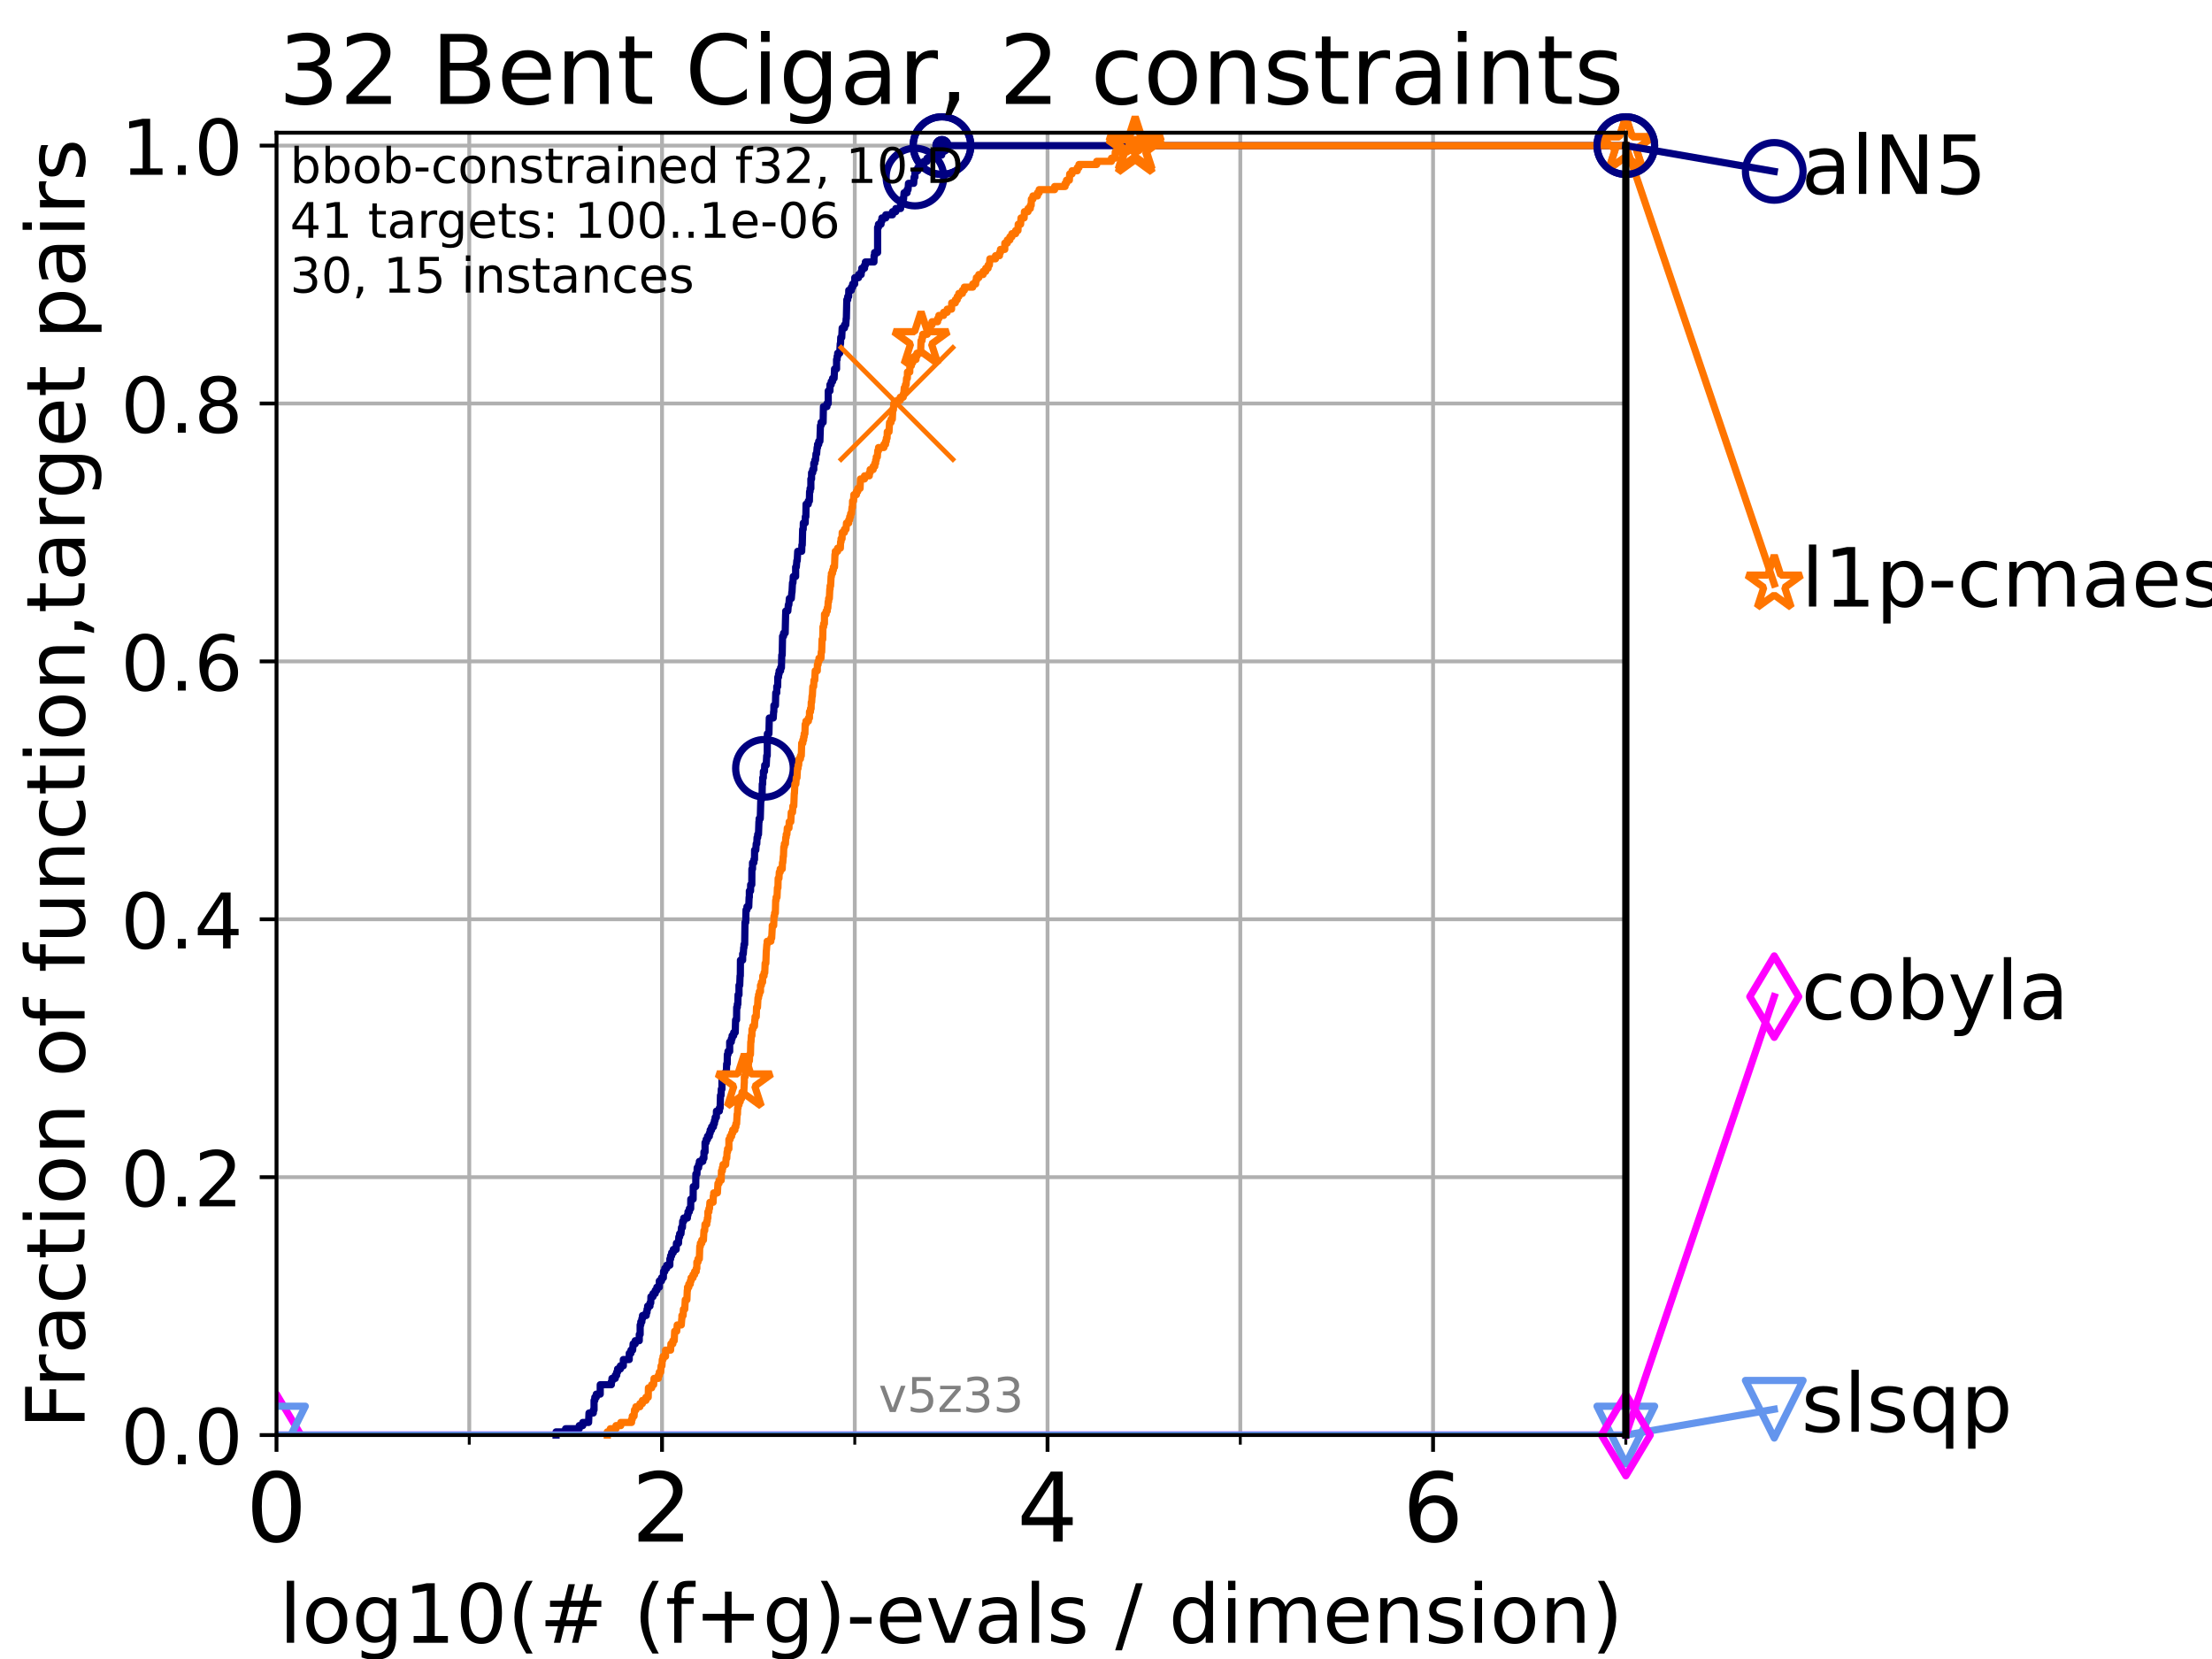 <?xml version="1.0" encoding="utf-8" standalone="no"?>
<!DOCTYPE svg PUBLIC "-//W3C//DTD SVG 1.1//EN"
  "http://www.w3.org/Graphics/SVG/1.1/DTD/svg11.dtd">
<!-- Created with matplotlib (https://matplotlib.org/) -->
<svg height="345.6pt" version="1.1" viewBox="0 0 460.8 345.6" width="460.8pt" xmlns="http://www.w3.org/2000/svg" xmlns:xlink="http://www.w3.org/1999/xlink">
 <defs>
  <style type="text/css">*{stroke-linecap:butt;stroke-linejoin:round;}</style>
 </defs>
 <g id="figure_1">
  <g id="patch_1">
   <path d="M 0 345.6 
L 460.8 345.6 
L 460.8 0 
L 0 0 
z
" style="fill:#ffffff;"/>
  </g>
  <g id="axes_1">
   <g id="patch_2">
    <path d="M 57.6 298.944 
L 338.688 298.944 
L 338.688 27.648 
L 57.6 27.648 
z
" style="fill:#ffffff;"/>
   </g>
   <g id="matplotlib.axis_1">
    <g id="xtick_1">
     <g id="line2d_1">
      <path clip-path="url(#p13c49a11e3)" d="M 57.6 298.944 
L 57.6 27.648 
" style="fill:none;stroke:#b0b0b0;stroke-linecap:square;stroke-width:0.8;"/>
     </g>
     <g id="line2d_2">
      <defs>
       <path d="M 0 0 
L 0 3.5 
" id="m8fa932ff2d" style="stroke:#000000;stroke-width:0.8;"/>
      </defs>
      <g>
       <use style="stroke:#000000;stroke-width:0.8;" x="57.6" xlink:href="#m8fa932ff2d" y="298.944"/>
      </g>
     </g>
     <g id="text_1">
      <!-- 0 -->
      <g transform="translate(51.237 321.141)scale(0.2 -0.2)">
       <defs>
        <path d="M 31.781 66.406 
Q 24.172 66.406 20.328 58.906 
Q 16.5 51.422 16.5 36.375 
Q 16.5 21.391 20.328 13.891 
Q 24.172 6.391 31.781 6.391 
Q 39.453 6.391 43.281 13.891 
Q 47.125 21.391 47.125 36.375 
Q 47.125 51.422 43.281 58.906 
Q 39.453 66.406 31.781 66.406 
z
M 31.781 74.219 
Q 44.047 74.219 50.516 64.516 
Q 56.984 54.828 56.984 36.375 
Q 56.984 17.969 50.516 8.266 
Q 44.047 -1.422 31.781 -1.422 
Q 19.531 -1.422 13.062 8.266 
Q 6.594 17.969 6.594 36.375 
Q 6.594 54.828 13.062 64.516 
Q 19.531 74.219 31.781 74.219 
z
" id="DejaVuSans-48"/>
       </defs>
       <use xlink:href="#DejaVuSans-48"/>
      </g>
     </g>
    </g>
    <g id="xtick_2">
     <g id="line2d_3">
      <path clip-path="url(#p13c49a11e3)" d="M 137.911 298.944 
L 137.911 27.648 
" style="fill:none;stroke:#b0b0b0;stroke-linecap:square;stroke-width:0.8;"/>
     </g>
     <g id="line2d_4">
      <g>
       <use style="stroke:#000000;stroke-width:0.8;" x="137.911" xlink:href="#m8fa932ff2d" y="298.944"/>
      </g>
     </g>
     <g id="text_2">
      <!-- 2 -->
      <g transform="translate(131.548 321.141)scale(0.2 -0.2)">
       <defs>
        <path d="M 19.188 8.297 
L 53.609 8.297 
L 53.609 0 
L 7.328 0 
L 7.328 8.297 
Q 12.938 14.109 22.625 23.891 
Q 32.328 33.688 34.812 36.531 
Q 39.547 41.844 41.422 45.531 
Q 43.312 49.219 43.312 52.781 
Q 43.312 58.594 39.234 62.25 
Q 35.156 65.922 28.609 65.922 
Q 23.969 65.922 18.812 64.312 
Q 13.672 62.703 7.812 59.422 
L 7.812 69.391 
Q 13.766 71.781 18.938 73 
Q 24.125 74.219 28.422 74.219 
Q 39.75 74.219 46.484 68.547 
Q 53.219 62.891 53.219 53.422 
Q 53.219 48.922 51.531 44.891 
Q 49.859 40.875 45.406 35.406 
Q 44.188 33.984 37.641 27.219 
Q 31.109 20.453 19.188 8.297 
z
" id="DejaVuSans-50"/>
       </defs>
       <use xlink:href="#DejaVuSans-50"/>
      </g>
     </g>
    </g>
    <g id="xtick_3">
     <g id="line2d_5">
      <path clip-path="url(#p13c49a11e3)" d="M 218.222 298.944 
L 218.222 27.648 
" style="fill:none;stroke:#b0b0b0;stroke-linecap:square;stroke-width:0.8;"/>
     </g>
     <g id="line2d_6">
      <g>
       <use style="stroke:#000000;stroke-width:0.8;" x="218.222" xlink:href="#m8fa932ff2d" y="298.944"/>
      </g>
     </g>
     <g id="text_3">
      <!-- 4 -->
      <g transform="translate(211.859 321.141)scale(0.2 -0.2)">
       <defs>
        <path d="M 37.797 64.312 
L 12.891 25.391 
L 37.797 25.391 
z
M 35.203 72.906 
L 47.609 72.906 
L 47.609 25.391 
L 58.016 25.391 
L 58.016 17.188 
L 47.609 17.188 
L 47.609 0 
L 37.797 0 
L 37.797 17.188 
L 4.891 17.188 
L 4.891 26.703 
z
" id="DejaVuSans-52"/>
       </defs>
       <use xlink:href="#DejaVuSans-52"/>
      </g>
     </g>
    </g>
    <g id="xtick_4">
     <g id="line2d_7">
      <path clip-path="url(#p13c49a11e3)" d="M 298.533 298.944 
L 298.533 27.648 
" style="fill:none;stroke:#b0b0b0;stroke-linecap:square;stroke-width:0.8;"/>
     </g>
     <g id="line2d_8">
      <g>
       <use style="stroke:#000000;stroke-width:0.8;" x="298.533" xlink:href="#m8fa932ff2d" y="298.944"/>
      </g>
     </g>
     <g id="text_4">
      <!-- 6 -->
      <g transform="translate(292.17 321.141)scale(0.2 -0.2)">
       <defs>
        <path d="M 33.016 40.375 
Q 26.375 40.375 22.484 35.828 
Q 18.609 31.297 18.609 23.391 
Q 18.609 15.531 22.484 10.953 
Q 26.375 6.391 33.016 6.391 
Q 39.656 6.391 43.531 10.953 
Q 47.406 15.531 47.406 23.391 
Q 47.406 31.297 43.531 35.828 
Q 39.656 40.375 33.016 40.375 
z
M 52.594 71.297 
L 52.594 62.312 
Q 48.875 64.062 45.094 64.984 
Q 41.312 65.922 37.594 65.922 
Q 27.828 65.922 22.672 59.328 
Q 17.531 52.734 16.797 39.406 
Q 19.672 43.656 24.016 45.922 
Q 28.375 48.188 33.594 48.188 
Q 44.578 48.188 50.953 41.516 
Q 57.328 34.859 57.328 23.391 
Q 57.328 12.156 50.688 5.359 
Q 44.047 -1.422 33.016 -1.422 
Q 20.359 -1.422 13.672 8.266 
Q 6.984 17.969 6.984 36.375 
Q 6.984 53.656 15.188 63.938 
Q 23.391 74.219 37.203 74.219 
Q 40.922 74.219 44.703 73.484 
Q 48.484 72.75 52.594 71.297 
z
" id="DejaVuSans-54"/>
       </defs>
       <use xlink:href="#DejaVuSans-54"/>
      </g>
     </g>
    </g>
    <g id="xtick_5">
     <g id="line2d_9">
      <path clip-path="url(#p13c49a11e3)" d="M 97.755 298.944 
L 97.755 27.648 
" style="fill:none;stroke:#b0b0b0;stroke-linecap:square;stroke-width:0.8;"/>
     </g>
     <g id="line2d_10">
      <defs>
       <path d="M 0 0 
L 0 2 
" id="m993cbb3b3e" style="stroke:#000000;stroke-width:0.6;"/>
      </defs>
      <g>
       <use style="stroke:#000000;stroke-width:0.6;" x="97.755" xlink:href="#m993cbb3b3e" y="298.944"/>
      </g>
     </g>
    </g>
    <g id="xtick_6">
     <g id="line2d_11">
      <path clip-path="url(#p13c49a11e3)" d="M 178.066 298.944 
L 178.066 27.648 
" style="fill:none;stroke:#b0b0b0;stroke-linecap:square;stroke-width:0.8;"/>
     </g>
     <g id="line2d_12">
      <g>
       <use style="stroke:#000000;stroke-width:0.6;" x="178.066" xlink:href="#m993cbb3b3e" y="298.944"/>
      </g>
     </g>
    </g>
    <g id="xtick_7">
     <g id="line2d_13">
      <path clip-path="url(#p13c49a11e3)" d="M 258.377 298.944 
L 258.377 27.648 
" style="fill:none;stroke:#b0b0b0;stroke-linecap:square;stroke-width:0.8;"/>
     </g>
     <g id="line2d_14">
      <g>
       <use style="stroke:#000000;stroke-width:0.6;" x="258.377" xlink:href="#m993cbb3b3e" y="298.944"/>
      </g>
     </g>
    </g>
    <g id="xtick_8">
     <g id="line2d_15">
      <path clip-path="url(#p13c49a11e3)" d="M 338.688 298.944 
L 338.688 27.648 
" style="fill:none;stroke:#b0b0b0;stroke-linecap:square;stroke-width:0.8;"/>
     </g>
     <g id="line2d_16">
      <g>
       <use style="stroke:#000000;stroke-width:0.6;" x="338.688" xlink:href="#m993cbb3b3e" y="298.944"/>
      </g>
     </g>
    </g>
    <g id="text_5">
     <!-- log10(# (f+g)-evals / dimension) -->
     <g transform="translate(58.145 342.218)scale(0.17 -0.17)">
      <defs>
       <path d="M 9.422 75.984 
L 18.406 75.984 
L 18.406 0 
L 9.422 0 
z
" id="DejaVuSans-108"/>
       <path d="M 30.609 48.391 
Q 23.391 48.391 19.188 42.75 
Q 14.984 37.109 14.984 27.297 
Q 14.984 17.484 19.156 11.844 
Q 23.344 6.203 30.609 6.203 
Q 37.797 6.203 41.984 11.859 
Q 46.188 17.531 46.188 27.297 
Q 46.188 37.016 41.984 42.703 
Q 37.797 48.391 30.609 48.391 
z
M 30.609 56 
Q 42.328 56 49.016 48.375 
Q 55.719 40.766 55.719 27.297 
Q 55.719 13.875 49.016 6.219 
Q 42.328 -1.422 30.609 -1.422 
Q 18.844 -1.422 12.172 6.219 
Q 5.516 13.875 5.516 27.297 
Q 5.516 40.766 12.172 48.375 
Q 18.844 56 30.609 56 
z
" id="DejaVuSans-111"/>
       <path d="M 45.406 27.984 
Q 45.406 37.75 41.375 43.109 
Q 37.359 48.484 30.078 48.484 
Q 22.859 48.484 18.828 43.109 
Q 14.797 37.75 14.797 27.984 
Q 14.797 18.266 18.828 12.891 
Q 22.859 7.516 30.078 7.516 
Q 37.359 7.516 41.375 12.891 
Q 45.406 18.266 45.406 27.984 
z
M 54.391 6.781 
Q 54.391 -7.172 48.188 -13.984 
Q 42 -20.797 29.203 -20.797 
Q 24.469 -20.797 20.266 -20.094 
Q 16.062 -19.391 12.109 -17.922 
L 12.109 -9.188 
Q 16.062 -11.328 19.922 -12.344 
Q 23.781 -13.375 27.781 -13.375 
Q 36.625 -13.375 41.016 -8.766 
Q 45.406 -4.156 45.406 5.172 
L 45.406 9.625 
Q 42.625 4.781 38.281 2.391 
Q 33.938 0 27.875 0 
Q 17.828 0 11.672 7.656 
Q 5.516 15.328 5.516 27.984 
Q 5.516 40.672 11.672 48.328 
Q 17.828 56 27.875 56 
Q 33.938 56 38.281 53.609 
Q 42.625 51.219 45.406 46.391 
L 45.406 54.688 
L 54.391 54.688 
z
" id="DejaVuSans-103"/>
       <path d="M 12.406 8.297 
L 28.516 8.297 
L 28.516 63.922 
L 10.984 60.406 
L 10.984 69.391 
L 28.422 72.906 
L 38.281 72.906 
L 38.281 8.297 
L 54.391 8.297 
L 54.391 0 
L 12.406 0 
z
" id="DejaVuSans-49"/>
       <path d="M 31 75.875 
Q 24.469 64.656 21.281 53.656 
Q 18.109 42.672 18.109 31.391 
Q 18.109 20.125 21.312 9.062 
Q 24.516 -2 31 -13.188 
L 23.188 -13.188 
Q 15.875 -1.703 12.234 9.375 
Q 8.594 20.453 8.594 31.391 
Q 8.594 42.281 12.203 53.312 
Q 15.828 64.359 23.188 75.875 
z
" id="DejaVuSans-40"/>
       <path d="M 51.125 44 
L 36.922 44 
L 32.812 27.688 
L 47.125 27.688 
z
M 43.797 71.781 
L 38.719 51.516 
L 52.984 51.516 
L 58.109 71.781 
L 65.922 71.781 
L 60.891 51.516 
L 76.125 51.516 
L 76.125 44 
L 58.984 44 
L 54.984 27.688 
L 70.516 27.688 
L 70.516 20.219 
L 53.078 20.219 
L 48 0 
L 40.188 0 
L 45.219 20.219 
L 30.906 20.219 
L 25.875 0 
L 18.016 0 
L 23.094 20.219 
L 7.719 20.219 
L 7.719 27.688 
L 24.906 27.688 
L 29 44 
L 13.281 44 
L 13.281 51.516 
L 30.906 51.516 
L 35.891 71.781 
z
" id="DejaVuSans-35"/>
       <path id="DejaVuSans-32"/>
       <path d="M 37.109 75.984 
L 37.109 68.5 
L 28.516 68.5 
Q 23.688 68.5 21.797 66.547 
Q 19.922 64.594 19.922 59.516 
L 19.922 54.688 
L 34.719 54.688 
L 34.719 47.703 
L 19.922 47.703 
L 19.922 0 
L 10.891 0 
L 10.891 47.703 
L 2.297 47.703 
L 2.297 54.688 
L 10.891 54.688 
L 10.891 58.5 
Q 10.891 67.625 15.141 71.797 
Q 19.391 75.984 28.609 75.984 
z
" id="DejaVuSans-102"/>
       <path d="M 46 62.703 
L 46 35.5 
L 73.188 35.5 
L 73.188 27.203 
L 46 27.203 
L 46 0 
L 37.797 0 
L 37.797 27.203 
L 10.594 27.203 
L 10.594 35.5 
L 37.797 35.5 
L 37.797 62.703 
z
" id="DejaVuSans-43"/>
       <path d="M 8.016 75.875 
L 15.828 75.875 
Q 23.141 64.359 26.781 53.312 
Q 30.422 42.281 30.422 31.391 
Q 30.422 20.453 26.781 9.375 
Q 23.141 -1.703 15.828 -13.188 
L 8.016 -13.188 
Q 14.5 -2 17.703 9.062 
Q 20.906 20.125 20.906 31.391 
Q 20.906 42.672 17.703 53.656 
Q 14.5 64.656 8.016 75.875 
z
" id="DejaVuSans-41"/>
       <path d="M 4.891 31.391 
L 31.203 31.391 
L 31.203 23.391 
L 4.891 23.391 
z
" id="DejaVuSans-45"/>
       <path d="M 56.203 29.594 
L 56.203 25.203 
L 14.891 25.203 
Q 15.484 15.922 20.484 11.062 
Q 25.484 6.203 34.422 6.203 
Q 39.594 6.203 44.453 7.469 
Q 49.312 8.734 54.109 11.281 
L 54.109 2.781 
Q 49.266 0.734 44.188 -0.344 
Q 39.109 -1.422 33.891 -1.422 
Q 20.797 -1.422 13.156 6.188 
Q 5.516 13.812 5.516 26.812 
Q 5.516 40.234 12.766 48.109 
Q 20.016 56 32.328 56 
Q 43.359 56 49.781 48.891 
Q 56.203 41.797 56.203 29.594 
z
M 47.219 32.234 
Q 47.125 39.594 43.094 43.984 
Q 39.062 48.391 32.422 48.391 
Q 24.906 48.391 20.391 44.141 
Q 15.875 39.891 15.188 32.172 
z
" id="DejaVuSans-101"/>
       <path d="M 2.984 54.688 
L 12.5 54.688 
L 29.594 8.797 
L 46.688 54.688 
L 56.203 54.688 
L 35.688 0 
L 23.484 0 
z
" id="DejaVuSans-118"/>
       <path d="M 34.281 27.484 
Q 23.391 27.484 19.188 25 
Q 14.984 22.516 14.984 16.5 
Q 14.984 11.719 18.141 8.906 
Q 21.297 6.109 26.703 6.109 
Q 34.188 6.109 38.703 11.406 
Q 43.219 16.703 43.219 25.484 
L 43.219 27.484 
z
M 52.203 31.203 
L 52.203 0 
L 43.219 0 
L 43.219 8.297 
Q 40.141 3.328 35.547 0.953 
Q 30.953 -1.422 24.312 -1.422 
Q 15.922 -1.422 10.953 3.297 
Q 6 8.016 6 15.922 
Q 6 25.141 12.172 29.828 
Q 18.359 34.516 30.609 34.516 
L 43.219 34.516 
L 43.219 35.406 
Q 43.219 41.609 39.141 45 
Q 35.062 48.391 27.688 48.391 
Q 23 48.391 18.547 47.266 
Q 14.109 46.141 10.016 43.891 
L 10.016 52.203 
Q 14.938 54.109 19.578 55.047 
Q 24.219 56 28.609 56 
Q 40.484 56 46.344 49.844 
Q 52.203 43.703 52.203 31.203 
z
" id="DejaVuSans-97"/>
       <path d="M 44.281 53.078 
L 44.281 44.578 
Q 40.484 46.531 36.375 47.5 
Q 32.281 48.484 27.875 48.484 
Q 21.188 48.484 17.844 46.438 
Q 14.5 44.391 14.5 40.281 
Q 14.5 37.156 16.891 35.375 
Q 19.281 33.594 26.516 31.984 
L 29.594 31.297 
Q 39.156 29.25 43.188 25.516 
Q 47.219 21.781 47.219 15.094 
Q 47.219 7.469 41.188 3.016 
Q 35.156 -1.422 24.609 -1.422 
Q 20.219 -1.422 15.453 -0.562 
Q 10.688 0.297 5.422 2 
L 5.422 11.281 
Q 10.406 8.688 15.234 7.391 
Q 20.062 6.109 24.812 6.109 
Q 31.156 6.109 34.562 8.281 
Q 37.984 10.453 37.984 14.406 
Q 37.984 18.062 35.516 20.016 
Q 33.062 21.969 24.703 23.781 
L 21.578 24.516 
Q 13.234 26.266 9.516 29.906 
Q 5.812 33.547 5.812 39.891 
Q 5.812 47.609 11.281 51.797 
Q 16.75 56 26.812 56 
Q 31.781 56 36.172 55.266 
Q 40.578 54.547 44.281 53.078 
z
" id="DejaVuSans-115"/>
       <path d="M 25.391 72.906 
L 33.688 72.906 
L 8.297 -9.281 
L 0 -9.281 
z
" id="DejaVuSans-47"/>
       <path d="M 45.406 46.391 
L 45.406 75.984 
L 54.391 75.984 
L 54.391 0 
L 45.406 0 
L 45.406 8.203 
Q 42.578 3.328 38.25 0.953 
Q 33.938 -1.422 27.875 -1.422 
Q 17.969 -1.422 11.734 6.484 
Q 5.516 14.406 5.516 27.297 
Q 5.516 40.188 11.734 48.094 
Q 17.969 56 27.875 56 
Q 33.938 56 38.25 53.625 
Q 42.578 51.266 45.406 46.391 
z
M 14.797 27.297 
Q 14.797 17.391 18.875 11.75 
Q 22.953 6.109 30.078 6.109 
Q 37.203 6.109 41.297 11.75 
Q 45.406 17.391 45.406 27.297 
Q 45.406 37.203 41.297 42.844 
Q 37.203 48.484 30.078 48.484 
Q 22.953 48.484 18.875 42.844 
Q 14.797 37.203 14.797 27.297 
z
" id="DejaVuSans-100"/>
       <path d="M 9.422 54.688 
L 18.406 54.688 
L 18.406 0 
L 9.422 0 
z
M 9.422 75.984 
L 18.406 75.984 
L 18.406 64.594 
L 9.422 64.594 
z
" id="DejaVuSans-105"/>
       <path d="M 52 44.188 
Q 55.375 50.25 60.062 53.125 
Q 64.75 56 71.094 56 
Q 79.641 56 84.281 50.016 
Q 88.922 44.047 88.922 33.016 
L 88.922 0 
L 79.891 0 
L 79.891 32.719 
Q 79.891 40.578 77.094 44.375 
Q 74.312 48.188 68.609 48.188 
Q 61.625 48.188 57.562 43.547 
Q 53.516 38.922 53.516 30.906 
L 53.516 0 
L 44.484 0 
L 44.484 32.719 
Q 44.484 40.625 41.703 44.406 
Q 38.922 48.188 33.109 48.188 
Q 26.219 48.188 22.156 43.531 
Q 18.109 38.875 18.109 30.906 
L 18.109 0 
L 9.078 0 
L 9.078 54.688 
L 18.109 54.688 
L 18.109 46.188 
Q 21.188 51.219 25.484 53.609 
Q 29.781 56 35.688 56 
Q 41.656 56 45.828 52.969 
Q 50 49.953 52 44.188 
z
" id="DejaVuSans-109"/>
       <path d="M 54.891 33.016 
L 54.891 0 
L 45.906 0 
L 45.906 32.719 
Q 45.906 40.484 42.875 44.328 
Q 39.844 48.188 33.797 48.188 
Q 26.516 48.188 22.312 43.547 
Q 18.109 38.922 18.109 30.906 
L 18.109 0 
L 9.078 0 
L 9.078 54.688 
L 18.109 54.688 
L 18.109 46.188 
Q 21.344 51.125 25.703 53.562 
Q 30.078 56 35.797 56 
Q 45.219 56 50.047 50.172 
Q 54.891 44.344 54.891 33.016 
z
" id="DejaVuSans-110"/>
      </defs>
      <use xlink:href="#DejaVuSans-108"/>
      <use x="27.783" xlink:href="#DejaVuSans-111"/>
      <use x="88.965" xlink:href="#DejaVuSans-103"/>
      <use x="152.441" xlink:href="#DejaVuSans-49"/>
      <use x="216.064" xlink:href="#DejaVuSans-48"/>
      <use x="279.688" xlink:href="#DejaVuSans-40"/>
      <use x="318.701" xlink:href="#DejaVuSans-35"/>
      <use x="402.49" xlink:href="#DejaVuSans-32"/>
      <use x="434.277" xlink:href="#DejaVuSans-40"/>
      <use x="473.291" xlink:href="#DejaVuSans-102"/>
      <use x="508.496" xlink:href="#DejaVuSans-43"/>
      <use x="592.285" xlink:href="#DejaVuSans-103"/>
      <use x="655.762" xlink:href="#DejaVuSans-41"/>
      <use x="694.775" xlink:href="#DejaVuSans-45"/>
      <use x="730.859" xlink:href="#DejaVuSans-101"/>
      <use x="792.383" xlink:href="#DejaVuSans-118"/>
      <use x="851.562" xlink:href="#DejaVuSans-97"/>
      <use x="912.842" xlink:href="#DejaVuSans-108"/>
      <use x="940.625" xlink:href="#DejaVuSans-115"/>
      <use x="992.725" xlink:href="#DejaVuSans-32"/>
      <use x="1024.512" xlink:href="#DejaVuSans-47"/>
      <use x="1058.203" xlink:href="#DejaVuSans-32"/>
      <use x="1089.99" xlink:href="#DejaVuSans-100"/>
      <use x="1153.467" xlink:href="#DejaVuSans-105"/>
      <use x="1181.25" xlink:href="#DejaVuSans-109"/>
      <use x="1278.662" xlink:href="#DejaVuSans-101"/>
      <use x="1340.186" xlink:href="#DejaVuSans-110"/>
      <use x="1403.564" xlink:href="#DejaVuSans-115"/>
      <use x="1455.664" xlink:href="#DejaVuSans-105"/>
      <use x="1483.447" xlink:href="#DejaVuSans-111"/>
      <use x="1544.629" xlink:href="#DejaVuSans-110"/>
      <use x="1608.008" xlink:href="#DejaVuSans-41"/>
     </g>
    </g>
   </g>
   <g id="matplotlib.axis_2">
    <g id="ytick_1">
     <g id="line2d_17">
      <path clip-path="url(#p13c49a11e3)" d="M 57.6 298.944 
L 338.688 298.944 
" style="fill:none;stroke:#b0b0b0;stroke-linecap:square;stroke-width:0.8;"/>
     </g>
     <g id="line2d_18">
      <defs>
       <path d="M 0 0 
L -3.5 0 
" id="m191ac2331d" style="stroke:#000000;stroke-width:0.8;"/>
      </defs>
      <g>
       <use style="stroke:#000000;stroke-width:0.8;" x="57.6" xlink:href="#m191ac2331d" y="298.944"/>
      </g>
     </g>
     <g id="text_6">
      <!-- 0.0 -->
      <g transform="translate(25.155 305.023)scale(0.16 -0.16)">
       <defs>
        <path d="M 10.688 12.406 
L 21 12.406 
L 21 0 
L 10.688 0 
z
" id="DejaVuSans-46"/>
       </defs>
       <use xlink:href="#DejaVuSans-48"/>
       <use x="63.623" xlink:href="#DejaVuSans-46"/>
       <use x="95.41" xlink:href="#DejaVuSans-48"/>
      </g>
     </g>
    </g>
    <g id="ytick_2">
     <g id="line2d_19">
      <path clip-path="url(#p13c49a11e3)" d="M 57.6 245.222 
L 338.688 245.222 
" style="fill:none;stroke:#b0b0b0;stroke-linecap:square;stroke-width:0.8;"/>
     </g>
     <g id="line2d_20">
      <g>
       <use style="stroke:#000000;stroke-width:0.8;" x="57.6" xlink:href="#m191ac2331d" y="245.222"/>
      </g>
     </g>
     <g id="text_7">
      <!-- 0.2 -->
      <g transform="translate(25.155 251.301)scale(0.16 -0.16)">
       <use xlink:href="#DejaVuSans-48"/>
       <use x="63.623" xlink:href="#DejaVuSans-46"/>
       <use x="95.41" xlink:href="#DejaVuSans-50"/>
      </g>
     </g>
    </g>
    <g id="ytick_3">
     <g id="line2d_21">
      <path clip-path="url(#p13c49a11e3)" d="M 57.6 191.5 
L 338.688 191.5 
" style="fill:none;stroke:#b0b0b0;stroke-linecap:square;stroke-width:0.8;"/>
     </g>
     <g id="line2d_22">
      <g>
       <use style="stroke:#000000;stroke-width:0.8;" x="57.6" xlink:href="#m191ac2331d" y="191.5"/>
      </g>
     </g>
     <g id="text_8">
      <!-- 0.4 -->
      <g transform="translate(25.155 197.579)scale(0.16 -0.16)">
       <use xlink:href="#DejaVuSans-48"/>
       <use x="63.623" xlink:href="#DejaVuSans-46"/>
       <use x="95.41" xlink:href="#DejaVuSans-52"/>
      </g>
     </g>
    </g>
    <g id="ytick_4">
     <g id="line2d_23">
      <path clip-path="url(#p13c49a11e3)" d="M 57.6 137.778 
L 338.688 137.778 
" style="fill:none;stroke:#b0b0b0;stroke-linecap:square;stroke-width:0.8;"/>
     </g>
     <g id="line2d_24">
      <g>
       <use style="stroke:#000000;stroke-width:0.8;" x="57.6" xlink:href="#m191ac2331d" y="137.778"/>
      </g>
     </g>
     <g id="text_9">
      <!-- 0.6 -->
      <g transform="translate(25.155 143.857)scale(0.16 -0.16)">
       <use xlink:href="#DejaVuSans-48"/>
       <use x="63.623" xlink:href="#DejaVuSans-46"/>
       <use x="95.41" xlink:href="#DejaVuSans-54"/>
      </g>
     </g>
    </g>
    <g id="ytick_5">
     <g id="line2d_25">
      <path clip-path="url(#p13c49a11e3)" d="M 57.6 84.056 
L 338.688 84.056 
" style="fill:none;stroke:#b0b0b0;stroke-linecap:square;stroke-width:0.8;"/>
     </g>
     <g id="line2d_26">
      <g>
       <use style="stroke:#000000;stroke-width:0.8;" x="57.6" xlink:href="#m191ac2331d" y="84.056"/>
      </g>
     </g>
     <g id="text_10">
      <!-- 0.8 -->
      <g transform="translate(25.155 90.135)scale(0.16 -0.16)">
       <defs>
        <path d="M 31.781 34.625 
Q 24.75 34.625 20.719 30.859 
Q 16.703 27.094 16.703 20.516 
Q 16.703 13.922 20.719 10.156 
Q 24.75 6.391 31.781 6.391 
Q 38.812 6.391 42.859 10.172 
Q 46.922 13.969 46.922 20.516 
Q 46.922 27.094 42.891 30.859 
Q 38.875 34.625 31.781 34.625 
z
M 21.922 38.812 
Q 15.578 40.375 12.031 44.719 
Q 8.5 49.078 8.5 55.328 
Q 8.5 64.062 14.719 69.141 
Q 20.953 74.219 31.781 74.219 
Q 42.672 74.219 48.875 69.141 
Q 55.078 64.062 55.078 55.328 
Q 55.078 49.078 51.531 44.719 
Q 48 40.375 41.703 38.812 
Q 48.828 37.156 52.797 32.312 
Q 56.781 27.484 56.781 20.516 
Q 56.781 9.906 50.312 4.234 
Q 43.844 -1.422 31.781 -1.422 
Q 19.734 -1.422 13.25 4.234 
Q 6.781 9.906 6.781 20.516 
Q 6.781 27.484 10.781 32.312 
Q 14.797 37.156 21.922 38.812 
z
M 18.312 54.391 
Q 18.312 48.734 21.844 45.562 
Q 25.391 42.391 31.781 42.391 
Q 38.141 42.391 41.719 45.562 
Q 45.312 48.734 45.312 54.391 
Q 45.312 60.062 41.719 63.234 
Q 38.141 66.406 31.781 66.406 
Q 25.391 66.406 21.844 63.234 
Q 18.312 60.062 18.312 54.391 
z
" id="DejaVuSans-56"/>
       </defs>
       <use xlink:href="#DejaVuSans-48"/>
       <use x="63.623" xlink:href="#DejaVuSans-46"/>
       <use x="95.41" xlink:href="#DejaVuSans-56"/>
      </g>
     </g>
    </g>
    <g id="ytick_6">
     <g id="line2d_27">
      <path clip-path="url(#p13c49a11e3)" d="M 57.6 30.334 
L 338.688 30.334 
" style="fill:none;stroke:#b0b0b0;stroke-linecap:square;stroke-width:0.8;"/>
     </g>
     <g id="line2d_28">
      <g>
       <use style="stroke:#000000;stroke-width:0.8;" x="57.6" xlink:href="#m191ac2331d" y="30.334"/>
      </g>
     </g>
     <g id="text_11">
      <!-- 1.0 -->
      <g transform="translate(25.155 36.413)scale(0.16 -0.16)">
       <use xlink:href="#DejaVuSans-49"/>
       <use x="63.623" xlink:href="#DejaVuSans-46"/>
       <use x="95.41" xlink:href="#DejaVuSans-48"/>
      </g>
     </g>
    </g>
    <g id="text_12">
     <!-- Fraction of function,target pairs -->
     <g transform="translate(17.62 297.681)rotate(-90)scale(0.17 -0.17)">
      <defs>
       <path d="M 9.812 72.906 
L 51.703 72.906 
L 51.703 64.594 
L 19.672 64.594 
L 19.672 43.109 
L 48.578 43.109 
L 48.578 34.812 
L 19.672 34.812 
L 19.672 0 
L 9.812 0 
z
" id="DejaVuSans-70"/>
       <path d="M 41.109 46.297 
Q 39.594 47.172 37.812 47.578 
Q 36.031 48 33.891 48 
Q 26.266 48 22.188 43.047 
Q 18.109 38.094 18.109 28.812 
L 18.109 0 
L 9.078 0 
L 9.078 54.688 
L 18.109 54.688 
L 18.109 46.188 
Q 20.953 51.172 25.484 53.578 
Q 30.031 56 36.531 56 
Q 37.453 56 38.578 55.875 
Q 39.703 55.766 41.062 55.516 
z
" id="DejaVuSans-114"/>
       <path d="M 48.781 52.594 
L 48.781 44.188 
Q 44.969 46.297 41.141 47.344 
Q 37.312 48.391 33.406 48.391 
Q 24.656 48.391 19.812 42.844 
Q 14.984 37.312 14.984 27.297 
Q 14.984 17.281 19.812 11.734 
Q 24.656 6.203 33.406 6.203 
Q 37.312 6.203 41.141 7.25 
Q 44.969 8.297 48.781 10.406 
L 48.781 2.094 
Q 45.016 0.344 40.984 -0.531 
Q 36.969 -1.422 32.422 -1.422 
Q 20.062 -1.422 12.781 6.344 
Q 5.516 14.109 5.516 27.297 
Q 5.516 40.672 12.859 48.328 
Q 20.219 56 33.016 56 
Q 37.156 56 41.109 55.141 
Q 45.062 54.297 48.781 52.594 
z
" id="DejaVuSans-99"/>
       <path d="M 18.312 70.219 
L 18.312 54.688 
L 36.812 54.688 
L 36.812 47.703 
L 18.312 47.703 
L 18.312 18.016 
Q 18.312 11.328 20.141 9.422 
Q 21.969 7.516 27.594 7.516 
L 36.812 7.516 
L 36.812 0 
L 27.594 0 
Q 17.188 0 13.234 3.875 
Q 9.281 7.766 9.281 18.016 
L 9.281 47.703 
L 2.688 47.703 
L 2.688 54.688 
L 9.281 54.688 
L 9.281 70.219 
z
" id="DejaVuSans-116"/>
       <path d="M 8.5 21.578 
L 8.5 54.688 
L 17.484 54.688 
L 17.484 21.922 
Q 17.484 14.156 20.5 10.266 
Q 23.531 6.391 29.594 6.391 
Q 36.859 6.391 41.078 11.031 
Q 45.312 15.672 45.312 23.688 
L 45.312 54.688 
L 54.297 54.688 
L 54.297 0 
L 45.312 0 
L 45.312 8.406 
Q 42.047 3.422 37.719 1 
Q 33.406 -1.422 27.688 -1.422 
Q 18.266 -1.422 13.375 4.438 
Q 8.5 10.297 8.5 21.578 
z
M 31.109 56 
z
" id="DejaVuSans-117"/>
       <path d="M 11.719 12.406 
L 22.016 12.406 
L 22.016 4 
L 14.016 -11.625 
L 7.719 -11.625 
L 11.719 4 
z
" id="DejaVuSans-44"/>
       <path d="M 18.109 8.203 
L 18.109 -20.797 
L 9.078 -20.797 
L 9.078 54.688 
L 18.109 54.688 
L 18.109 46.391 
Q 20.953 51.266 25.266 53.625 
Q 29.594 56 35.594 56 
Q 45.562 56 51.781 48.094 
Q 58.016 40.188 58.016 27.297 
Q 58.016 14.406 51.781 6.484 
Q 45.562 -1.422 35.594 -1.422 
Q 29.594 -1.422 25.266 0.953 
Q 20.953 3.328 18.109 8.203 
z
M 48.688 27.297 
Q 48.688 37.203 44.609 42.844 
Q 40.531 48.484 33.406 48.484 
Q 26.266 48.484 22.188 42.844 
Q 18.109 37.203 18.109 27.297 
Q 18.109 17.391 22.188 11.75 
Q 26.266 6.109 33.406 6.109 
Q 40.531 6.109 44.609 11.75 
Q 48.688 17.391 48.688 27.297 
z
" id="DejaVuSans-112"/>
      </defs>
      <use xlink:href="#DejaVuSans-70"/>
      <use x="50.27" xlink:href="#DejaVuSans-114"/>
      <use x="91.383" xlink:href="#DejaVuSans-97"/>
      <use x="152.662" xlink:href="#DejaVuSans-99"/>
      <use x="207.643" xlink:href="#DejaVuSans-116"/>
      <use x="246.852" xlink:href="#DejaVuSans-105"/>
      <use x="274.635" xlink:href="#DejaVuSans-111"/>
      <use x="335.816" xlink:href="#DejaVuSans-110"/>
      <use x="399.195" xlink:href="#DejaVuSans-32"/>
      <use x="430.982" xlink:href="#DejaVuSans-111"/>
      <use x="492.164" xlink:href="#DejaVuSans-102"/>
      <use x="527.369" xlink:href="#DejaVuSans-32"/>
      <use x="559.156" xlink:href="#DejaVuSans-102"/>
      <use x="594.361" xlink:href="#DejaVuSans-117"/>
      <use x="657.74" xlink:href="#DejaVuSans-110"/>
      <use x="721.119" xlink:href="#DejaVuSans-99"/>
      <use x="776.1" xlink:href="#DejaVuSans-116"/>
      <use x="815.309" xlink:href="#DejaVuSans-105"/>
      <use x="843.092" xlink:href="#DejaVuSans-111"/>
      <use x="904.273" xlink:href="#DejaVuSans-110"/>
      <use x="967.652" xlink:href="#DejaVuSans-44"/>
      <use x="999.439" xlink:href="#DejaVuSans-116"/>
      <use x="1038.648" xlink:href="#DejaVuSans-97"/>
      <use x="1099.928" xlink:href="#DejaVuSans-114"/>
      <use x="1139.291" xlink:href="#DejaVuSans-103"/>
      <use x="1202.768" xlink:href="#DejaVuSans-101"/>
      <use x="1264.291" xlink:href="#DejaVuSans-116"/>
      <use x="1303.5" xlink:href="#DejaVuSans-32"/>
      <use x="1335.287" xlink:href="#DejaVuSans-112"/>
      <use x="1398.764" xlink:href="#DejaVuSans-97"/>
      <use x="1460.043" xlink:href="#DejaVuSans-105"/>
      <use x="1487.826" xlink:href="#DejaVuSans-114"/>
      <use x="1528.939" xlink:href="#DejaVuSans-115"/>
     </g>
    </g>
   </g>
   <g id="line2d_29">
    <defs>
     <path d="M 0 1.5 
C 0.398 1.5 0.779 1.342 1.061 1.061 
C 1.342 0.779 1.5 0.398 1.5 0 
C 1.5 -0.398 1.342 -0.779 1.061 -1.061 
C 0.779 -1.342 0.398 -1.5 0 -1.5 
C -0.398 -1.5 -0.779 -1.342 -1.061 -1.061 
C -1.342 -0.779 -1.5 -0.398 -1.5 0 
C -1.5 0.398 -1.342 0.779 -1.061 1.061 
C -0.779 1.342 -0.398 1.5 0 1.5 
z
" id="m8fa19d42db" style="stroke:#000080;"/>
    </defs>
    <g>
     <use style="fill:#000080;stroke:#000080;" x="196.23" xlink:href="#m8fa19d42db" y="30.334"/>
     <use style="fill:#000080;stroke:#000080;" x="196.23" xlink:href="#m8fa19d42db" y="30.334"/>
    </g>
   </g>
   <g id="line2d_30">
    <path d="M 115.835 298.944 
L 115.835 298.289 
L 117.821 298.289 
L 117.821 297.634 
L 120.666 297.634 
L 120.666 296.979 
L 121.4 296.979 
L 121.4 296.323 
L 122.615 296.323 
L 122.699 294.358 
L 123.594 294.358 
L 123.594 293.703 
L 123.751 293.703 
L 123.751 291.737 
L 123.908 291.737 
L 123.908 291.082 
L 124.216 291.082 
L 124.216 290.427 
L 125.038 290.427 
L 125.038 288.462 
L 127.358 288.462 
L 127.358 287.807 
L 127.485 287.807 
L 127.485 287.151 
L 128.169 287.151 
L 128.169 286.496 
L 128.471 286.496 
L 128.471 285.841 
L 128.65 285.841 
L 128.65 285.186 
L 129.233 285.186 
L 129.233 284.531 
L 129.853 284.531 
L 129.853 283.22 
L 131.082 283.22 
L 131.082 281.91 
L 131.44 281.91 
L 131.44 281.255 
L 131.79 281.255 
L 131.889 279.945 
L 132.327 279.945 
L 132.327 279.29 
L 133.171 279.29 
L 133.171 277.979 
L 133.353 277.979 
L 133.353 276.014 
L 133.488 276.014 
L 133.488 275.359 
L 133.712 275.359 
L 133.712 274.704 
L 133.844 274.704 
L 133.844 274.048 
L 134.619 274.048 
L 134.619 273.393 
L 134.787 273.393 
L 134.787 272.738 
L 134.912 272.738 
L 134.912 272.083 
L 135.402 272.083 
L 135.402 271.428 
L 135.562 271.428 
L 135.602 270.118 
L 136.035 270.118 
L 136.035 269.462 
L 136.495 269.462 
L 136.495 268.807 
L 136.832 268.807 
L 136.832 268.152 
L 137.344 268.152 
L 137.344 266.842 
L 137.806 266.842 
L 137.806 266.187 
L 138.188 266.187 
L 138.222 264.876 
L 138.494 264.876 
L 138.494 264.221 
L 138.894 264.221 
L 138.894 263.566 
L 139.541 263.566 
L 139.541 262.256 
L 139.699 262.256 
L 139.699 261.601 
L 139.918 261.601 
L 139.918 260.946 
L 140.257 260.946 
L 140.257 260.29 
L 140.856 260.29 
L 140.915 258.98 
L 141.35 258.98 
L 141.407 257.67 
L 141.578 257.67 
L 141.578 257.015 
L 141.858 257.015 
L 141.969 255.704 
L 142.161 255.704 
L 142.216 254.394 
L 142.433 254.394 
L 142.433 253.739 
L 143.196 253.739 
L 143.196 253.084 
L 143.324 253.084 
L 143.324 252.429 
L 143.603 252.429 
L 143.603 251.773 
L 143.878 251.773 
L 143.903 249.808 
L 144.391 249.808 
L 144.415 247.187 
L 144.935 247.187 
L 144.959 244.567 
L 145.19 244.567 
L 145.236 243.257 
L 145.531 243.257 
L 145.531 242.601 
L 145.688 242.601 
L 145.688 241.946 
L 146.41 241.946 
L 146.41 241.291 
L 146.644 241.291 
L 146.644 239.981 
L 146.875 239.981 
L 146.875 238.015 
L 147.103 238.015 
L 147.103 237.36 
L 147.389 237.36 
L 147.389 236.705 
L 147.77 236.705 
L 147.77 236.05 
L 147.947 236.05 
L 147.947 235.395 
L 148.239 235.395 
L 148.239 234.74 
L 148.62 234.74 
L 148.62 234.085 
L 148.827 234.085 
L 148.827 233.429 
L 148.975 233.429 
L 148.975 232.774 
L 149.232 232.774 
L 149.251 231.464 
L 149.859 231.464 
L 149.859 230.809 
L 150.016 230.809 
L 150.086 228.188 
L 150.207 228.188 
L 150.258 226.878 
L 150.395 226.878 
L 150.395 224.912 
L 150.514 224.912 
L 150.514 224.257 
L 150.833 224.257 
L 150.833 223.602 
L 151.309 223.602 
L 151.373 221.637 
L 151.486 221.637 
L 151.518 219.671 
L 151.661 219.671 
L 151.661 219.016 
L 152.006 219.016 
L 152.006 217.051 
L 152.345 217.051 
L 152.345 216.396 
L 152.512 216.396 
L 152.512 215.74 
L 152.841 215.74 
L 152.841 215.085 
L 153.164 215.085 
L 153.236 212.465 
L 153.438 212.465 
L 153.467 209.844 
L 153.595 209.844 
L 153.595 209.189 
L 153.708 209.189 
L 153.75 207.224 
L 153.946 207.224 
L 153.946 205.258 
L 154.098 205.258 
L 154.167 203.293 
L 154.222 203.293 
L 154.249 200.017 
L 154.708 200.017 
L 154.708 198.707 
L 154.841 198.707 
L 154.92 197.396 
L 154.985 197.396 
L 154.985 196.741 
L 155.129 196.741 
L 155.194 192.155 
L 155.348 192.155 
L 155.412 189.535 
L 155.603 189.535 
L 155.603 188.879 
L 155.978 188.879 
L 156.053 186.914 
L 156.102 186.914 
L 156.102 185.604 
L 156.358 185.604 
L 156.37 184.293 
L 156.61 184.293 
L 156.634 181.018 
L 156.765 181.018 
L 156.765 179.707 
L 157.047 179.707 
L 157.047 179.052 
L 157.174 179.052 
L 157.197 177.087 
L 157.449 177.087 
L 157.529 175.777 
L 157.653 175.777 
L 157.709 174.466 
L 157.843 174.466 
L 157.843 173.811 
L 158.009 173.811 
L 158.097 171.191 
L 158.141 171.191 
L 158.141 170.535 
L 158.38 170.535 
L 158.487 166.604 
L 158.626 166.604 
L 158.626 165.949 
L 158.753 165.949 
L 158.795 163.329 
L 158.879 163.329 
L 158.89 162.018 
L 159.015 162.018 
L 159.025 160.708 
L 159.253 160.708 
L 159.304 159.398 
L 159.618 159.398 
L 159.718 157.432 
L 159.828 157.432 
L 159.858 152.846 
L 160.181 152.846 
L 160.259 149.571 
L 161.082 149.571 
L 161.156 148.26 
L 161.201 148.26 
L 161.22 146.95 
L 161.538 146.95 
L 161.601 144.33 
L 161.814 144.33 
L 161.814 143.019 
L 161.999 143.019 
L 162.034 141.054 
L 162.182 141.054 
L 162.182 140.399 
L 162.303 140.399 
L 162.303 139.743 
L 162.611 139.743 
L 162.611 139.088 
L 162.788 139.088 
L 162.854 136.468 
L 162.946 136.468 
L 163.021 132.537 
L 163.234 132.537 
L 163.234 131.882 
L 163.566 131.882 
L 163.662 127.951 
L 163.677 127.951 
L 163.677 127.296 
L 164.118 127.296 
L 164.226 125.985 
L 164.334 125.985 
L 164.433 124.675 
L 164.847 124.675 
L 164.951 123.365 
L 164.988 123.365 
L 165.091 121.399 
L 165.186 121.399 
L 165.252 120.089 
L 165.747 120.089 
L 165.747 118.124 
L 165.887 118.124 
L 165.992 116.813 
L 166.076 116.813 
L 166.179 114.848 
L 167.008 114.848 
L 167.047 113.538 
L 167.126 113.538 
L 167.21 110.262 
L 167.32 110.262 
L 167.346 108.952 
L 167.742 108.952 
L 167.761 107.641 
L 167.874 107.641 
L 167.917 105.021 
L 168.379 105.021 
L 168.379 104.366 
L 168.609 104.366 
L 168.651 102.4 
L 168.758 102.4 
L 168.758 101.745 
L 168.918 101.745 
L 168.918 99.78 
L 169.065 99.78 
L 169.065 98.469 
L 169.303 98.469 
L 169.303 97.814 
L 169.526 97.814 
L 169.526 96.504 
L 169.741 96.504 
L 169.741 95.849 
L 169.892 95.849 
L 169.987 94.538 
L 170.119 94.538 
L 170.223 93.228 
L 170.311 93.228 
L 170.311 92.573 
L 170.554 92.573 
L 170.554 91.918 
L 170.799 91.918 
L 170.91 88.642 
L 171.051 88.642 
L 171.051 87.987 
L 171.468 87.987 
L 171.534 84.711 
L 172.269 84.711 
L 172.269 84.056 
L 172.535 84.056 
L 172.535 81.435 
L 172.895 81.435 
L 172.895 80.125 
L 173.156 80.125 
L 173.156 79.47 
L 173.445 79.47 
L 173.445 78.815 
L 173.76 78.815 
L 173.854 76.849 
L 174.27 76.849 
L 174.27 74.884 
L 174.387 74.884 
L 174.387 74.229 
L 174.503 74.229 
L 174.503 73.574 
L 174.93 73.574 
L 175.034 71.608 
L 175.096 71.608 
L 175.142 70.298 
L 175.351 70.298 
L 175.44 68.333 
L 175.924 68.333 
L 175.924 67.677 
L 176.19 67.677 
L 176.271 66.367 
L 176.31 66.367 
L 176.406 62.436 
L 176.593 62.436 
L 176.593 61.781 
L 176.786 61.781 
L 176.816 60.471 
L 177.365 60.471 
L 177.365 59.816 
L 177.625 59.816 
L 177.625 59.161 
L 178.042 59.161 
L 178.059 57.85 
L 178.854 57.85 
L 178.854 57.195 
L 179.399 57.195 
L 179.399 56.54 
L 179.524 56.54 
L 179.524 55.885 
L 180.102 55.885 
L 180.102 55.23 
L 180.275 55.23 
L 180.275 54.575 
L 182.058 54.575 
L 182.08 53.264 
L 182.191 53.264 
L 182.191 52.609 
L 182.821 52.609 
L 182.821 47.368 
L 182.995 47.368 
L 182.995 46.713 
L 183.539 46.713 
L 183.539 46.058 
L 183.719 46.058 
L 183.719 45.402 
L 184.522 45.402 
L 184.522 44.747 
L 185.926 44.747 
L 185.926 44.092 
L 186.612 44.092 
L 186.612 43.437 
L 187.617 43.437 
L 187.617 42.782 
L 187.812 42.782 
L 187.812 42.127 
L 187.949 42.127 
L 187.949 41.472 
L 188.226 41.472 
L 188.332 40.161 
L 188.962 40.161 
L 188.962 39.506 
L 189.164 39.506 
L 189.251 38.196 
L 190.34 38.196 
L 190.426 36.886 
L 190.599 36.886 
L 190.599 35.575 
L 191.193 35.575 
L 191.193 34.92 
L 192.128 34.92 
L 192.128 34.265 
L 192.485 34.265 
L 192.485 33.61 
L 193.122 33.61 
L 193.122 32.955 
L 194.695 32.955 
L 194.695 32.3 
L 196.176 32.3 
L 196.23 30.334 
L 338.688 30.334 
L 338.688 30.334 
" style="fill:none;stroke:#000080;stroke-linecap:square;stroke-width:1.5;"/>
   </g>
   <g id="line2d_31">
    <defs>
     <path d="M 0 6 
C 1.591 6 3.117 5.368 4.243 4.243 
C 5.368 3.117 6 1.591 6 0 
C 6 -1.591 5.368 -3.117 4.243 -4.243 
C 3.117 -5.368 1.591 -6 0 -6 
C -1.591 -6 -3.117 -5.368 -4.243 -4.243 
C -5.368 -3.117 -6 -1.591 -6 0 
C -6 1.591 -5.368 3.117 -4.243 4.243 
C -3.117 5.368 -1.591 6 0 6 
z
" id="me13778fb4d" style="stroke:#000080;stroke-width:1.5;"/>
    </defs>
    <g>
     <use style="fill-opacity:0;stroke:#000080;stroke-width:1.5;" x="159.253" xlink:href="#me13778fb4d" y="160.053"/>
     <use style="fill-opacity:0;stroke:#000080;stroke-width:1.5;" x="190.599" xlink:href="#me13778fb4d" y="36.886"/>
     <use style="fill-opacity:0;stroke:#000080;stroke-width:1.5;" x="196.23" xlink:href="#me13778fb4d" y="30.334"/>
     <use style="fill-opacity:0;stroke:#000080;stroke-width:1.5;" x="196.23" xlink:href="#me13778fb4d" y="30.334"/>
     <use style="fill-opacity:0;stroke:#000080;stroke-width:1.5;" x="338.688" xlink:href="#me13778fb4d" y="30.334"/>
    </g>
   </g>
   <g id="line2d_32">
    <path style="fill:none;stroke:#000080;stroke-linecap:square;stroke-width:1.5;"/>
    <g/>
   </g>
   <g id="line2d_33">
    <path clip-path="url(#p13c49a11e3)" d="M 57.6 298.944 
L 57.6 298.944 
L 57.6 298.944 
L 57.6 298.944 
L 338.688 298.944 
" style="fill:none;stroke:#ff00ff;stroke-linecap:square;stroke-width:1.5;"/>
   </g>
   <g id="line2d_34">
    <defs>
     <path d="M -0 8.485 
L 5.091 0 
L 0 -8.485 
L -5.091 -0 
z
" id="m2b718506a0" style="stroke:#ff00ff;stroke-linejoin:miter;stroke-width:1.5;"/>
    </defs>
    <g clip-path="url(#p13c49a11e3)">
     <use style="fill-opacity:0;stroke:#ff00ff;stroke-linejoin:miter;stroke-width:1.5;" x="57.6" xlink:href="#m2b718506a0" y="298.944"/>
    </g>
   </g>
   <g id="line2d_35">
    <path clip-path="url(#p13c49a11e3)" style="fill:none;stroke:#ff00ff;stroke-linecap:square;stroke-width:1.5;"/>
    <g clip-path="url(#p13c49a11e3)">
     <use style="fill-opacity:0;stroke:#ff00ff;stroke-linejoin:miter;stroke-width:1.5;" x="-1" xlink:href="#m2b718506a0" y="567.554"/>
     <use style="fill-opacity:0;stroke:#ff00ff;stroke-linejoin:miter;stroke-width:1.5;" x="338.688" xlink:href="#m2b718506a0" y="567.554"/>
    </g>
   </g>
   <g id="line2d_36">
    <defs>
     <path d="M 0 1.5 
C 0.398 1.5 0.779 1.342 1.061 1.061 
C 1.342 0.779 1.5 0.398 1.5 0 
C 1.5 -0.398 1.342 -0.779 1.061 -1.061 
C 0.779 -1.342 0.398 -1.5 0 -1.5 
C -0.398 -1.5 -0.779 -1.342 -1.061 -1.061 
C -1.342 -0.779 -1.5 -0.398 -1.5 0 
C -1.5 0.398 -1.342 0.779 -1.061 1.061 
C -0.779 1.342 -0.398 1.5 0 1.5 
z
" id="mc128ad93d8" style="stroke:#ff7500;"/>
    </defs>
    <g>
     <use style="fill:#ff7500;stroke:#ff7500;" x="236.479" xlink:href="#mc128ad93d8" y="30.334"/>
     <use style="fill:#ff7500;stroke:#ff7500;" x="236.479" xlink:href="#mc128ad93d8" y="30.334"/>
    </g>
   </g>
   <g id="line2d_37">
    <path d="M 126.507 298.944 
L 126.507 298.289 
L 127.133 298.289 
L 127.133 297.634 
L 128.321 297.634 
L 128.321 296.979 
L 129.319 296.979 
L 129.319 296.323 
L 131.566 296.323 
L 131.566 295.668 
L 131.716 295.668 
L 131.716 295.013 
L 132.085 295.013 
L 132.182 293.703 
L 132.47 293.703 
L 132.47 293.048 
L 133.307 293.048 
L 133.307 292.393 
L 133.822 292.393 
L 133.822 291.737 
L 134.556 291.737 
L 134.556 291.082 
L 135.036 291.082 
L 135.077 289.117 
L 135.761 289.117 
L 135.761 288.462 
L 136.17 288.462 
L 136.247 287.151 
L 137.144 287.151 
L 137.144 286.496 
L 137.344 286.496 
L 137.344 285.841 
L 137.63 285.841 
L 137.718 284.531 
L 137.893 284.531 
L 137.963 283.22 
L 138.119 283.22 
L 138.119 282.565 
L 138.645 282.565 
L 138.645 281.255 
L 139.699 281.255 
L 139.762 279.945 
L 140.165 279.945 
L 140.165 279.29 
L 140.454 279.29 
L 140.544 277.324 
L 140.974 277.324 
L 141.076 276.014 
L 141.927 276.014 
L 142.024 274.704 
L 142.052 274.704 
L 142.052 274.048 
L 142.311 274.048 
L 142.365 272.738 
L 142.647 272.738 
L 142.753 270.773 
L 143.093 270.773 
L 143.17 268.807 
L 143.222 268.807 
L 143.222 268.152 
L 143.49 268.152 
L 143.49 267.497 
L 143.804 267.497 
L 143.804 266.842 
L 143.965 266.842 
L 143.965 266.187 
L 144.367 266.187 
L 144.367 265.532 
L 144.701 265.532 
L 144.701 264.876 
L 145.04 264.876 
L 145.04 264.221 
L 145.167 264.221 
L 145.167 262.911 
L 145.407 262.911 
L 145.407 262.256 
L 145.688 262.256 
L 145.777 259.635 
L 145.899 259.635 
L 145.899 258.98 
L 146.194 258.98 
L 146.194 258.325 
L 146.538 258.325 
L 146.644 256.36 
L 146.802 256.36 
L 146.865 255.049 
L 147.236 255.049 
L 147.236 254.394 
L 147.358 254.394 
L 147.358 253.739 
L 147.47 253.739 
L 147.47 252.429 
L 147.68 252.429 
L 147.68 251.773 
L 147.799 251.773 
L 147.888 250.463 
L 148.554 250.463 
L 148.592 249.153 
L 148.677 249.153 
L 148.677 248.498 
L 149.45 248.498 
L 149.557 246.532 
L 149.788 246.532 
L 149.788 245.877 
L 150.241 245.877 
L 150.293 243.912 
L 150.472 243.912 
L 150.472 243.257 
L 150.616 243.257 
L 150.616 242.601 
L 151.171 242.601 
L 151.26 241.291 
L 151.397 241.291 
L 151.462 239.981 
L 151.566 239.981 
L 151.566 239.326 
L 151.842 239.326 
L 151.842 237.36 
L 152.107 237.36 
L 152.107 236.705 
L 152.413 236.705 
L 152.413 236.05 
L 152.632 236.05 
L 152.632 235.395 
L 153.098 235.395 
L 153.098 234.74 
L 153.301 234.74 
L 153.301 234.085 
L 153.452 234.085 
L 153.552 232.119 
L 153.63 232.119 
L 153.673 230.809 
L 153.75 230.809 
L 153.75 230.154 
L 153.953 230.154 
L 153.953 229.499 
L 154.201 229.499 
L 154.201 228.843 
L 154.487 228.843 
L 154.581 227.533 
L 154.946 227.533 
L 155.044 225.568 
L 155.057 225.568 
L 155.057 224.257 
L 155.245 224.257 
L 155.329 222.292 
L 155.635 222.292 
L 155.635 221.637 
L 155.935 221.637 
L 155.935 220.982 
L 156.12 220.982 
L 156.157 219.671 
L 156.334 219.671 
L 156.4 217.051 
L 156.449 217.051 
L 156.515 215.74 
L 156.64 215.74 
L 156.652 214.43 
L 156.836 214.43 
L 156.836 213.775 
L 157.168 213.775 
L 157.232 212.465 
L 157.289 212.465 
L 157.289 211.81 
L 157.54 211.81 
L 157.602 209.844 
L 157.799 209.844 
L 157.904 207.879 
L 158.02 207.879 
L 158.02 207.224 
L 158.184 207.224 
L 158.184 206.568 
L 158.423 206.568 
L 158.423 205.258 
L 158.615 205.258 
L 158.615 204.603 
L 158.858 204.603 
L 158.9 203.293 
L 159.165 203.293 
L 159.165 202.638 
L 159.314 202.638 
L 159.391 200.672 
L 159.538 200.672 
L 159.633 198.052 
L 159.653 198.052 
L 159.748 196.741 
L 159.813 196.741 
L 159.813 196.086 
L 160.585 196.086 
L 160.585 195.431 
L 160.755 195.431 
L 160.863 193.465 
L 160.873 193.465 
L 160.873 192.81 
L 161.174 192.81 
L 161.234 190.845 
L 161.366 190.845 
L 161.366 190.19 
L 161.52 190.19 
L 161.587 187.569 
L 161.681 187.569 
L 161.681 186.914 
L 161.867 186.914 
L 161.947 184.949 
L 162.061 184.949 
L 162.104 182.983 
L 162.269 182.983 
L 162.342 181.673 
L 162.53 181.673 
L 162.53 181.018 
L 162.954 181.018 
L 162.996 179.707 
L 163.066 179.707 
L 163.16 178.397 
L 163.206 178.397 
L 163.279 176.432 
L 163.393 176.432 
L 163.393 175.777 
L 163.618 175.777 
L 163.685 174.466 
L 163.785 174.466 
L 163.785 173.811 
L 163.926 173.811 
L 164.009 172.501 
L 164.357 172.501 
L 164.406 171.191 
L 164.739 171.191 
L 164.832 169.225 
L 165.098 169.225 
L 165.168 167.915 
L 165.357 167.915 
L 165.458 165.294 
L 165.494 165.294 
L 165.59 163.329 
L 165.792 163.329 
L 165.88 162.018 
L 166.027 162.018 
L 166.131 160.053 
L 166.252 160.053 
L 166.252 159.398 
L 166.375 159.398 
L 166.446 158.088 
L 166.749 158.088 
L 166.749 157.432 
L 166.925 157.432 
L 167.008 154.812 
L 167.24 154.812 
L 167.24 154.157 
L 167.411 154.157 
L 167.411 153.502 
L 167.526 153.502 
L 167.526 152.846 
L 167.678 152.846 
L 167.732 150.881 
L 167.895 150.881 
L 167.895 150.226 
L 168.407 150.226 
L 168.407 149.571 
L 168.624 149.571 
L 168.63 148.26 
L 168.841 148.26 
L 168.841 147.605 
L 168.971 147.605 
L 168.997 146.295 
L 169.082 146.295 
L 169.167 144.985 
L 169.227 144.985 
L 169.326 143.019 
L 169.495 143.019 
L 169.56 141.709 
L 169.727 141.709 
L 169.819 139.743 
L 170.256 139.743 
L 170.272 138.433 
L 170.427 138.433 
L 170.427 137.778 
L 170.607 137.778 
L 170.607 137.123 
L 171.022 137.123 
L 171.085 135.813 
L 171.171 135.813 
L 171.248 133.192 
L 171.387 133.192 
L 171.435 130.571 
L 171.58 130.571 
L 171.58 129.916 
L 171.744 129.916 
L 171.759 127.951 
L 172.098 127.951 
L 172.098 127.296 
L 172.333 127.296 
L 172.333 126.641 
L 172.456 126.641 
L 172.525 125.33 
L 172.621 125.33 
L 172.621 124.675 
L 172.77 124.675 
L 172.86 122.71 
L 172.919 122.71 
L 172.919 122.055 
L 173.031 122.055 
L 173.133 120.089 
L 173.198 120.089 
L 173.198 119.434 
L 173.427 119.434 
L 173.427 118.779 
L 173.608 118.779 
L 173.608 118.124 
L 173.843 118.124 
L 173.936 115.503 
L 174.011 115.503 
L 174.011 114.848 
L 174.488 114.848 
L 174.488 114.193 
L 175.063 114.193 
L 175.111 112.883 
L 175.203 112.883 
L 175.203 112.227 
L 175.418 112.227 
L 175.446 110.917 
L 175.908 110.917 
L 175.908 110.262 
L 176.244 110.262 
L 176.339 108.952 
L 176.81 108.952 
L 176.81 108.296 
L 177.009 108.296 
L 177.009 107.641 
L 177.203 107.641 
L 177.203 106.986 
L 177.378 106.986 
L 177.488 105.676 
L 177.587 105.676 
L 177.605 104.366 
L 177.812 104.366 
L 177.873 103.055 
L 178.406 103.055 
L 178.406 102.4 
L 178.685 102.4 
L 178.685 101.745 
L 179.169 101.745 
L 179.248 99.78 
L 180.092 99.78 
L 180.092 99.124 
L 181.091 99.124 
L 181.091 98.469 
L 181.262 98.469 
L 181.262 97.814 
L 181.898 97.814 
L 181.898 97.159 
L 182.237 97.159 
L 182.237 96.504 
L 182.416 96.504 
L 182.416 95.849 
L 182.541 95.849 
L 182.541 95.194 
L 182.763 95.194 
L 182.855 93.883 
L 183.016 93.883 
L 183.016 93.228 
L 184.132 93.228 
L 184.132 92.573 
L 184.48 92.573 
L 184.48 91.918 
L 184.644 91.918 
L 184.644 91.263 
L 184.799 91.263 
L 184.837 89.952 
L 185.2 89.952 
L 185.31 87.987 
L 185.622 87.987 
L 185.622 87.332 
L 185.887 87.332 
L 185.978 85.366 
L 186.113 85.366 
L 186.18 84.056 
L 186.911 84.056 
L 186.911 83.401 
L 187.541 83.401 
L 187.541 82.746 
L 188.158 82.746 
L 188.158 82.091 
L 188.27 82.091 
L 188.377 80.78 
L 188.62 80.78 
L 188.62 80.125 
L 188.769 80.125 
L 188.845 78.815 
L 189.018 78.815 
L 189.041 77.505 
L 189.521 77.505 
L 189.537 76.194 
L 189.857 76.194 
L 189.857 75.539 
L 190.143 75.539 
L 190.143 74.884 
L 190.819 74.884 
L 190.819 74.229 
L 191.007 74.229 
L 191.007 73.574 
L 191.767 73.574 
L 191.872 70.953 
L 192.08 70.953 
L 192.08 70.298 
L 192.224 70.298 
L 192.224 69.643 
L 193.158 69.643 
L 193.158 68.988 
L 193.565 68.988 
L 193.565 68.333 
L 193.764 68.333 
L 193.764 67.677 
L 194.154 67.677 
L 194.154 67.022 
L 195.323 67.022 
L 195.323 66.367 
L 195.582 66.367 
L 195.582 65.712 
L 196.576 65.712 
L 196.576 65.057 
L 197.317 65.057 
L 197.317 64.402 
L 198.23 64.402 
L 198.262 63.091 
L 199.017 63.091 
L 199.017 62.436 
L 199.411 62.436 
L 199.411 61.781 
L 199.741 61.781 
L 199.741 61.126 
L 200.493 61.126 
L 200.493 60.471 
L 200.894 60.471 
L 200.894 59.816 
L 202.642 59.816 
L 202.642 59.161 
L 203.25 59.161 
L 203.25 58.505 
L 203.396 58.505 
L 203.396 57.85 
L 203.903 57.85 
L 203.903 57.195 
L 204.798 57.195 
L 204.798 56.54 
L 205.344 56.54 
L 205.344 55.885 
L 205.841 55.885 
L 205.841 55.23 
L 206.105 55.23 
L 206.208 53.919 
L 207.382 53.919 
L 207.382 53.264 
L 208.214 53.264 
L 208.214 52.609 
L 208.414 52.609 
L 208.414 51.954 
L 209.314 51.954 
L 209.322 50.644 
L 209.84 50.644 
L 209.84 49.988 
L 210.375 49.988 
L 210.375 49.333 
L 210.796 49.333 
L 210.796 48.678 
L 211.577 48.678 
L 211.577 48.023 
L 212.064 48.023 
L 212.113 46.713 
L 212.615 46.713 
L 212.69 45.402 
L 213.346 45.402 
L 213.408 44.092 
L 214.158 44.092 
L 214.158 43.437 
L 214.635 43.437 
L 214.635 42.782 
L 214.814 42.782 
L 214.85 41.472 
L 215.176 41.472 
L 215.176 40.816 
L 216.126 40.816 
L 216.126 40.161 
L 216.473 40.161 
L 216.473 39.506 
L 219.696 39.506 
L 219.696 38.851 
L 221.876 38.851 
L 221.876 38.196 
L 222.171 38.196 
L 222.171 37.541 
L 222.771 37.541 
L 222.834 36.23 
L 223.326 36.23 
L 223.326 35.575 
L 224.415 35.575 
L 224.415 34.92 
L 224.768 34.92 
L 224.768 34.265 
L 228.461 34.265 
L 228.461 33.61 
L 231.535 33.61 
L 231.535 32.955 
L 232.269 32.955 
L 232.328 31.644 
L 234.798 31.644 
L 234.798 30.989 
L 236.479 30.989 
L 236.479 30.334 
L 338.688 30.334 
L 338.688 30.334 
" style="fill:none;stroke:#ff7500;stroke-linecap:square;stroke-width:1.5;"/>
   </g>
   <g id="line2d_38">
    <defs>
     <path d="M 0 -6 
L -1.347 -1.854 
L -5.706 -1.854 
L -2.18 0.708 
L -3.527 4.854 
L -0 2.292 
L 3.527 4.854 
L 2.18 0.708 
L 5.706 -1.854 
L 1.347 -1.854 
z
" id="mc037302031" style="stroke:#ff7500;stroke-linejoin:bevel;stroke-width:1.5;"/>
    </defs>
    <g>
     <use style="fill-opacity:0;stroke:#ff7500;stroke-linejoin:bevel;stroke-width:1.5;" x="155.057" xlink:href="#mc037302031" y="225.568"/>
     <use style="fill-opacity:0;stroke:#ff7500;stroke-linejoin:bevel;stroke-width:1.5;" x="191.872" xlink:href="#mc037302031" y="70.953"/>
     <use style="fill-opacity:0;stroke:#ff7500;stroke-linejoin:bevel;stroke-width:1.5;" x="236.479" xlink:href="#mc037302031" y="30.989"/>
     <use style="fill-opacity:0;stroke:#ff7500;stroke-linejoin:bevel;stroke-width:1.5;" x="236.479" xlink:href="#mc037302031" y="30.334"/>
     <use style="fill-opacity:0;stroke:#ff7500;stroke-linejoin:bevel;stroke-width:1.5;" x="338.688" xlink:href="#mc037302031" y="30.334"/>
    </g>
   </g>
   <g id="line2d_39">
    <path style="fill:none;stroke:#ff7500;stroke-linecap:square;stroke-width:1.5;"/>
    <g/>
   </g>
   <g id="line2d_40">
    <path clip-path="url(#p13c49a11e3)" d="M 186.853 84.056 
" style="fill:none;stroke:#ff7500;stroke-linecap:square;stroke-width:1.5;"/>
    <defs>
     <path d="M -12 12 
L 12 -12 
M -12 -12 
L 12 12 
" id="m181f7f18c8" style="stroke:#ff7500;"/>
    </defs>
    <g clip-path="url(#p13c49a11e3)">
     <use style="fill:#ff7500;stroke:#ff7500;" x="186.853" xlink:href="#m181f7f18c8" y="84.056"/>
    </g>
   </g>
   <g id="line2d_41">
    <path clip-path="url(#p13c49a11e3)" d="M 57.6 298.944 
L 57.6 298.944 
L 57.6 298.944 
L 57.6 298.944 
L 338.688 298.944 
" style="fill:none;stroke:#6495ed;stroke-linecap:square;stroke-width:1.5;"/>
   </g>
   <g id="line2d_42">
    <defs>
     <path d="M -0 6 
L 6 -6 
L -6 -6 
z
" id="mb80504300f" style="stroke:#6495ed;stroke-linejoin:miter;stroke-width:1.5;"/>
    </defs>
    <g clip-path="url(#p13c49a11e3)">
     <use style="fill-opacity:0;stroke:#6495ed;stroke-linejoin:miter;stroke-width:1.5;" x="57.6" xlink:href="#mb80504300f" y="298.944"/>
    </g>
   </g>
   <g id="line2d_43">
    <path clip-path="url(#p13c49a11e3)" style="fill:none;stroke:#6495ed;stroke-linecap:square;stroke-width:1.5;"/>
    <g clip-path="url(#p13c49a11e3)">
     <use style="fill-opacity:0;stroke:#6495ed;stroke-linejoin:miter;stroke-width:1.5;" x="-1" xlink:href="#mb80504300f" y="567.554"/>
     <use style="fill-opacity:0;stroke:#6495ed;stroke-linejoin:miter;stroke-width:1.5;" x="338.688" xlink:href="#mb80504300f" y="567.554"/>
    </g>
   </g>
   <g id="line2d_44">
    <path d="M 338.688 298.944 
L 369.608 293.572 
" style="fill:none;stroke:#6495ed;stroke-linecap:square;stroke-width:1.5;"/>
    <g>
     <use style="fill-opacity:0;stroke:#6495ed;stroke-linejoin:miter;stroke-width:1.5;" x="338.688" xlink:href="#mb80504300f" y="298.944"/>
     <use style="fill-opacity:0;stroke:#6495ed;stroke-linejoin:miter;stroke-width:1.5;" x="369.608" xlink:href="#mb80504300f" y="293.572"/>
    </g>
   </g>
   <g id="line2d_45">
    <path d="M 338.688 298.944 
L 369.608 207.617 
" style="fill:none;stroke:#ff00ff;stroke-linecap:square;stroke-width:1.5;"/>
    <g>
     <use style="fill-opacity:0;stroke:#ff00ff;stroke-linejoin:miter;stroke-width:1.5;" x="338.688" xlink:href="#m2b718506a0" y="298.944"/>
     <use style="fill-opacity:0;stroke:#ff00ff;stroke-linejoin:miter;stroke-width:1.5;" x="369.608" xlink:href="#m2b718506a0" y="207.617"/>
    </g>
   </g>
   <g id="line2d_46">
    <path d="M 338.688 30.334 
L 369.608 121.661 
" style="fill:none;stroke:#ff7500;stroke-linecap:square;stroke-width:1.5;"/>
    <g>
     <use style="fill-opacity:0;stroke:#ff7500;stroke-linejoin:bevel;stroke-width:1.5;" x="338.688" xlink:href="#mc037302031" y="30.334"/>
     <use style="fill-opacity:0;stroke:#ff7500;stroke-linejoin:bevel;stroke-width:1.5;" x="369.608" xlink:href="#mc037302031" y="121.661"/>
    </g>
   </g>
   <g id="line2d_47">
    <path d="M 338.688 30.334 
L 369.608 35.706 
" style="fill:none;stroke:#000080;stroke-linecap:square;stroke-width:1.5;"/>
    <g>
     <use style="fill-opacity:0;stroke:#000080;stroke-width:1.5;" x="338.688" xlink:href="#me13778fb4d" y="30.334"/>
     <use style="fill-opacity:0;stroke:#000080;stroke-width:1.5;" x="369.608" xlink:href="#me13778fb4d" y="35.706"/>
    </g>
   </g>
   <g id="line2d_48">
    <path d="M 338.688 298.944 
L 338.688 30.334 
" style="fill:none;stroke:#000000;stroke-linecap:square;stroke-width:1.5;"/>
   </g>
   <g id="patch_3">
    <path d="M 57.6 298.944 
L 57.6 27.648 
" style="fill:none;stroke:#000000;stroke-linecap:square;stroke-linejoin:miter;stroke-width:0.8;"/>
   </g>
   <g id="patch_4">
    <path d="M 338.688 298.944 
L 338.688 27.648 
" style="fill:none;stroke:#000000;stroke-linecap:square;stroke-linejoin:miter;stroke-width:0.8;"/>
   </g>
   <g id="patch_5">
    <path d="M 57.6 298.944 
L 338.688 298.944 
" style="fill:none;stroke:#000000;stroke-linecap:square;stroke-linejoin:miter;stroke-width:0.8;"/>
   </g>
   <g id="patch_6">
    <path d="M 57.6 27.648 
L 338.688 27.648 
" style="fill:none;stroke:#000000;stroke-linecap:square;stroke-linejoin:miter;stroke-width:0.8;"/>
   </g>
   <g id="text_13">
    <!-- slsqp -->
    <g transform="translate(375.229 298.263)scale(0.17 -0.17)">
     <defs>
      <path d="M 14.797 27.297 
Q 14.797 17.391 18.875 11.75 
Q 22.953 6.109 30.078 6.109 
Q 37.203 6.109 41.297 11.75 
Q 45.406 17.391 45.406 27.297 
Q 45.406 37.203 41.297 42.844 
Q 37.203 48.484 30.078 48.484 
Q 22.953 48.484 18.875 42.844 
Q 14.797 37.203 14.797 27.297 
z
M 45.406 8.203 
Q 42.578 3.328 38.25 0.953 
Q 33.938 -1.422 27.875 -1.422 
Q 17.969 -1.422 11.734 6.484 
Q 5.516 14.406 5.516 27.297 
Q 5.516 40.188 11.734 48.094 
Q 17.969 56 27.875 56 
Q 33.938 56 38.25 53.625 
Q 42.578 51.266 45.406 46.391 
L 45.406 54.688 
L 54.391 54.688 
L 54.391 -20.797 
L 45.406 -20.797 
z
" id="DejaVuSans-113"/>
     </defs>
     <use xlink:href="#DejaVuSans-115"/>
     <use x="52.1" xlink:href="#DejaVuSans-108"/>
     <use x="79.883" xlink:href="#DejaVuSans-115"/>
     <use x="131.982" xlink:href="#DejaVuSans-113"/>
     <use x="195.459" xlink:href="#DejaVuSans-112"/>
    </g>
   </g>
   <g id="text_14">
    <!-- cobyla -->
    <g transform="translate(375.229 212.308)scale(0.17 -0.17)">
     <defs>
      <path d="M 48.688 27.297 
Q 48.688 37.203 44.609 42.844 
Q 40.531 48.484 33.406 48.484 
Q 26.266 48.484 22.188 42.844 
Q 18.109 37.203 18.109 27.297 
Q 18.109 17.391 22.188 11.75 
Q 26.266 6.109 33.406 6.109 
Q 40.531 6.109 44.609 11.75 
Q 48.688 17.391 48.688 27.297 
z
M 18.109 46.391 
Q 20.953 51.266 25.266 53.625 
Q 29.594 56 35.594 56 
Q 45.562 56 51.781 48.094 
Q 58.016 40.188 58.016 27.297 
Q 58.016 14.406 51.781 6.484 
Q 45.562 -1.422 35.594 -1.422 
Q 29.594 -1.422 25.266 0.953 
Q 20.953 3.328 18.109 8.203 
L 18.109 0 
L 9.078 0 
L 9.078 75.984 
L 18.109 75.984 
z
" id="DejaVuSans-98"/>
      <path d="M 32.172 -5.078 
Q 28.375 -14.844 24.75 -17.812 
Q 21.141 -20.797 15.094 -20.797 
L 7.906 -20.797 
L 7.906 -13.281 
L 13.188 -13.281 
Q 16.891 -13.281 18.938 -11.516 
Q 21 -9.766 23.484 -3.219 
L 25.094 0.875 
L 2.984 54.688 
L 12.5 54.688 
L 29.594 11.922 
L 46.688 54.688 
L 56.203 54.688 
z
" id="DejaVuSans-121"/>
     </defs>
     <use xlink:href="#DejaVuSans-99"/>
     <use x="54.98" xlink:href="#DejaVuSans-111"/>
     <use x="116.162" xlink:href="#DejaVuSans-98"/>
     <use x="179.639" xlink:href="#DejaVuSans-121"/>
     <use x="238.818" xlink:href="#DejaVuSans-108"/>
     <use x="266.602" xlink:href="#DejaVuSans-97"/>
    </g>
   </g>
   <g id="text_15">
    <!-- l1p-cmaes -->
    <g transform="translate(375.229 126.352)scale(0.17 -0.17)">
     <use xlink:href="#DejaVuSans-108"/>
     <use x="27.783" xlink:href="#DejaVuSans-49"/>
     <use x="91.406" xlink:href="#DejaVuSans-112"/>
     <use x="154.883" xlink:href="#DejaVuSans-45"/>
     <use x="190.967" xlink:href="#DejaVuSans-99"/>
     <use x="245.947" xlink:href="#DejaVuSans-109"/>
     <use x="343.359" xlink:href="#DejaVuSans-97"/>
     <use x="404.639" xlink:href="#DejaVuSans-101"/>
     <use x="466.162" xlink:href="#DejaVuSans-115"/>
    </g>
   </g>
   <g id="text_16">
    <!-- alN5 -->
    <g transform="translate(375.229 40.397)scale(0.17 -0.17)">
     <defs>
      <path d="M 9.812 72.906 
L 23.094 72.906 
L 55.422 11.922 
L 55.422 72.906 
L 64.984 72.906 
L 64.984 0 
L 51.703 0 
L 19.391 60.984 
L 19.391 0 
L 9.812 0 
z
" id="DejaVuSans-78"/>
      <path d="M 10.797 72.906 
L 49.516 72.906 
L 49.516 64.594 
L 19.828 64.594 
L 19.828 46.734 
Q 21.969 47.469 24.109 47.828 
Q 26.266 48.188 28.422 48.188 
Q 40.625 48.188 47.75 41.5 
Q 54.891 34.812 54.891 23.391 
Q 54.891 11.625 47.562 5.094 
Q 40.234 -1.422 26.906 -1.422 
Q 22.312 -1.422 17.547 -0.641 
Q 12.797 0.141 7.719 1.703 
L 7.719 11.625 
Q 12.109 9.234 16.797 8.062 
Q 21.484 6.891 26.703 6.891 
Q 35.156 6.891 40.078 11.328 
Q 45.016 15.766 45.016 23.391 
Q 45.016 31 40.078 35.438 
Q 35.156 39.891 26.703 39.891 
Q 22.75 39.891 18.812 39.016 
Q 14.891 38.141 10.797 36.281 
z
" id="DejaVuSans-53"/>
     </defs>
     <use xlink:href="#DejaVuSans-97"/>
     <use x="61.279" xlink:href="#DejaVuSans-108"/>
     <use x="89.062" xlink:href="#DejaVuSans-78"/>
     <use x="163.867" xlink:href="#DejaVuSans-53"/>
    </g>
   </g>
   <g id="text_17">
    <!-- bbob-constrained f32, 10-D -->
    <g transform="translate(60.411 38.111)scale(0.102 -0.102)">
     <defs>
      <path d="M 40.578 39.312 
Q 47.656 37.797 51.625 33 
Q 55.609 28.219 55.609 21.188 
Q 55.609 10.406 48.188 4.484 
Q 40.766 -1.422 27.094 -1.422 
Q 22.516 -1.422 17.656 -0.516 
Q 12.797 0.391 7.625 2.203 
L 7.625 11.719 
Q 11.719 9.328 16.594 8.109 
Q 21.484 6.891 26.812 6.891 
Q 36.078 6.891 40.938 10.547 
Q 45.797 14.203 45.797 21.188 
Q 45.797 27.641 41.281 31.266 
Q 36.766 34.906 28.719 34.906 
L 20.219 34.906 
L 20.219 43.016 
L 29.109 43.016 
Q 36.375 43.016 40.234 45.922 
Q 44.094 48.828 44.094 54.297 
Q 44.094 59.906 40.109 62.906 
Q 36.141 65.922 28.719 65.922 
Q 24.656 65.922 20.016 65.031 
Q 15.375 64.156 9.812 62.312 
L 9.812 71.094 
Q 15.438 72.656 20.344 73.438 
Q 25.25 74.219 29.594 74.219 
Q 40.828 74.219 47.359 69.109 
Q 53.906 64.016 53.906 55.328 
Q 53.906 49.266 50.438 45.094 
Q 46.969 40.922 40.578 39.312 
z
" id="DejaVuSans-51"/>
      <path d="M 19.672 64.797 
L 19.672 8.109 
L 31.594 8.109 
Q 46.688 8.109 53.688 14.938 
Q 60.688 21.781 60.688 36.531 
Q 60.688 51.172 53.688 57.984 
Q 46.688 64.797 31.594 64.797 
z
M 9.812 72.906 
L 30.078 72.906 
Q 51.266 72.906 61.172 64.094 
Q 71.094 55.281 71.094 36.531 
Q 71.094 17.672 61.125 8.828 
Q 51.172 0 30.078 0 
L 9.812 0 
z
" id="DejaVuSans-68"/>
     </defs>
     <use xlink:href="#DejaVuSans-98"/>
     <use x="63.477" xlink:href="#DejaVuSans-98"/>
     <use x="126.953" xlink:href="#DejaVuSans-111"/>
     <use x="188.135" xlink:href="#DejaVuSans-98"/>
     <use x="251.611" xlink:href="#DejaVuSans-45"/>
     <use x="287.695" xlink:href="#DejaVuSans-99"/>
     <use x="342.676" xlink:href="#DejaVuSans-111"/>
     <use x="403.857" xlink:href="#DejaVuSans-110"/>
     <use x="467.236" xlink:href="#DejaVuSans-115"/>
     <use x="519.336" xlink:href="#DejaVuSans-116"/>
     <use x="558.545" xlink:href="#DejaVuSans-114"/>
     <use x="599.658" xlink:href="#DejaVuSans-97"/>
     <use x="660.938" xlink:href="#DejaVuSans-105"/>
     <use x="688.721" xlink:href="#DejaVuSans-110"/>
     <use x="752.1" xlink:href="#DejaVuSans-101"/>
     <use x="813.623" xlink:href="#DejaVuSans-100"/>
     <use x="877.1" xlink:href="#DejaVuSans-32"/>
     <use x="908.887" xlink:href="#DejaVuSans-102"/>
     <use x="944.092" xlink:href="#DejaVuSans-51"/>
     <use x="1007.715" xlink:href="#DejaVuSans-50"/>
     <use x="1071.338" xlink:href="#DejaVuSans-44"/>
     <use x="1103.125" xlink:href="#DejaVuSans-32"/>
     <use x="1134.912" xlink:href="#DejaVuSans-49"/>
     <use x="1198.535" xlink:href="#DejaVuSans-48"/>
     <use x="1262.158" xlink:href="#DejaVuSans-45"/>
     <use x="1298.242" xlink:href="#DejaVuSans-68"/>
    </g>
    <!-- 41 targets: 100..1e-06 -->
    <g transform="translate(60.411 49.533)scale(0.102 -0.102)">
     <defs>
      <path d="M 11.719 12.406 
L 22.016 12.406 
L 22.016 0 
L 11.719 0 
z
M 11.719 51.703 
L 22.016 51.703 
L 22.016 39.312 
L 11.719 39.312 
z
" id="DejaVuSans-58"/>
     </defs>
     <use xlink:href="#DejaVuSans-52"/>
     <use x="63.623" xlink:href="#DejaVuSans-49"/>
     <use x="127.246" xlink:href="#DejaVuSans-32"/>
     <use x="159.033" xlink:href="#DejaVuSans-116"/>
     <use x="198.242" xlink:href="#DejaVuSans-97"/>
     <use x="259.521" xlink:href="#DejaVuSans-114"/>
     <use x="298.885" xlink:href="#DejaVuSans-103"/>
     <use x="362.361" xlink:href="#DejaVuSans-101"/>
     <use x="423.885" xlink:href="#DejaVuSans-116"/>
     <use x="463.094" xlink:href="#DejaVuSans-115"/>
     <use x="515.193" xlink:href="#DejaVuSans-58"/>
     <use x="548.885" xlink:href="#DejaVuSans-32"/>
     <use x="580.672" xlink:href="#DejaVuSans-49"/>
     <use x="644.295" xlink:href="#DejaVuSans-48"/>
     <use x="707.918" xlink:href="#DejaVuSans-48"/>
     <use x="771.541" xlink:href="#DejaVuSans-46"/>
     <use x="803.328" xlink:href="#DejaVuSans-46"/>
     <use x="835.115" xlink:href="#DejaVuSans-49"/>
     <use x="898.738" xlink:href="#DejaVuSans-101"/>
     <use x="960.262" xlink:href="#DejaVuSans-45"/>
     <use x="996.346" xlink:href="#DejaVuSans-48"/>
     <use x="1059.969" xlink:href="#DejaVuSans-54"/>
    </g>
    <!-- 30, 15 instances -->
    <g transform="translate(60.411 60.955)scale(0.102 -0.102)">
     <use xlink:href="#DejaVuSans-51"/>
     <use x="63.623" xlink:href="#DejaVuSans-48"/>
     <use x="127.246" xlink:href="#DejaVuSans-44"/>
     <use x="159.033" xlink:href="#DejaVuSans-32"/>
     <use x="190.82" xlink:href="#DejaVuSans-49"/>
     <use x="254.443" xlink:href="#DejaVuSans-53"/>
     <use x="318.066" xlink:href="#DejaVuSans-32"/>
     <use x="349.854" xlink:href="#DejaVuSans-105"/>
     <use x="377.637" xlink:href="#DejaVuSans-110"/>
     <use x="441.016" xlink:href="#DejaVuSans-115"/>
     <use x="493.115" xlink:href="#DejaVuSans-116"/>
     <use x="532.324" xlink:href="#DejaVuSans-97"/>
     <use x="593.604" xlink:href="#DejaVuSans-110"/>
     <use x="656.982" xlink:href="#DejaVuSans-99"/>
     <use x="711.963" xlink:href="#DejaVuSans-101"/>
     <use x="773.486" xlink:href="#DejaVuSans-115"/>
    </g>
   </g>
   <g id="text_18">
    <!-- v5z33 -->
    <g style="fill:#808080;" transform="translate(183.017 294.151)scale(0.1 -0.1)">
     <defs>
      <path d="M 5.516 54.688 
L 48.188 54.688 
L 48.188 46.484 
L 14.406 7.172 
L 48.188 7.172 
L 48.188 0 
L 4.297 0 
L 4.297 8.203 
L 38.094 47.516 
L 5.516 47.516 
z
" id="DejaVuSans-122"/>
     </defs>
     <use xlink:href="#DejaVuSans-118"/>
     <use x="59.18" xlink:href="#DejaVuSans-53"/>
     <use x="122.803" xlink:href="#DejaVuSans-122"/>
     <use x="175.293" xlink:href="#DejaVuSans-51"/>
     <use x="238.916" xlink:href="#DejaVuSans-51"/>
    </g>
   </g>
   <g id="text_19">
    <!-- 32 Bent Cigar, 2 constraints -->
    <g transform="translate(57.977 21.648)scale(0.2 -0.2)">
     <defs>
      <path d="M 19.672 34.812 
L 19.672 8.109 
L 35.5 8.109 
Q 43.453 8.109 47.281 11.406 
Q 51.125 14.703 51.125 21.484 
Q 51.125 28.328 47.281 31.562 
Q 43.453 34.812 35.5 34.812 
z
M 19.672 64.797 
L 19.672 42.828 
L 34.281 42.828 
Q 41.5 42.828 45.031 45.531 
Q 48.578 48.25 48.578 53.812 
Q 48.578 59.328 45.031 62.062 
Q 41.5 64.797 34.281 64.797 
z
M 9.812 72.906 
L 35.016 72.906 
Q 46.297 72.906 52.391 68.219 
Q 58.5 63.531 58.5 54.891 
Q 58.5 48.188 55.375 44.234 
Q 52.25 40.281 46.188 39.312 
Q 53.469 37.75 57.5 32.781 
Q 61.531 27.828 61.531 20.406 
Q 61.531 10.641 54.891 5.312 
Q 48.25 0 35.984 0 
L 9.812 0 
z
" id="DejaVuSans-66"/>
      <path d="M 64.406 67.281 
L 64.406 56.891 
Q 59.422 61.531 53.781 63.812 
Q 48.141 66.109 41.797 66.109 
Q 29.297 66.109 22.656 58.469 
Q 16.016 50.828 16.016 36.375 
Q 16.016 21.969 22.656 14.328 
Q 29.297 6.688 41.797 6.688 
Q 48.141 6.688 53.781 8.984 
Q 59.422 11.281 64.406 15.922 
L 64.406 5.609 
Q 59.234 2.094 53.438 0.328 
Q 47.656 -1.422 41.219 -1.422 
Q 24.656 -1.422 15.125 8.703 
Q 5.609 18.844 5.609 36.375 
Q 5.609 53.953 15.125 64.078 
Q 24.656 74.219 41.219 74.219 
Q 47.75 74.219 53.531 72.484 
Q 59.328 70.75 64.406 67.281 
z
" id="DejaVuSans-67"/>
     </defs>
     <use xlink:href="#DejaVuSans-51"/>
     <use x="63.623" xlink:href="#DejaVuSans-50"/>
     <use x="127.246" xlink:href="#DejaVuSans-32"/>
     <use x="159.033" xlink:href="#DejaVuSans-66"/>
     <use x="227.637" xlink:href="#DejaVuSans-101"/>
     <use x="289.16" xlink:href="#DejaVuSans-110"/>
     <use x="352.539" xlink:href="#DejaVuSans-116"/>
     <use x="391.748" xlink:href="#DejaVuSans-32"/>
     <use x="423.535" xlink:href="#DejaVuSans-67"/>
     <use x="493.359" xlink:href="#DejaVuSans-105"/>
     <use x="521.143" xlink:href="#DejaVuSans-103"/>
     <use x="584.619" xlink:href="#DejaVuSans-97"/>
     <use x="645.898" xlink:href="#DejaVuSans-114"/>
     <use x="687.012" xlink:href="#DejaVuSans-44"/>
     <use x="718.799" xlink:href="#DejaVuSans-32"/>
     <use x="750.586" xlink:href="#DejaVuSans-50"/>
     <use x="814.209" xlink:href="#DejaVuSans-32"/>
     <use x="845.996" xlink:href="#DejaVuSans-99"/>
     <use x="900.977" xlink:href="#DejaVuSans-111"/>
     <use x="962.158" xlink:href="#DejaVuSans-110"/>
     <use x="1025.537" xlink:href="#DejaVuSans-115"/>
     <use x="1077.637" xlink:href="#DejaVuSans-116"/>
     <use x="1116.846" xlink:href="#DejaVuSans-114"/>
     <use x="1157.959" xlink:href="#DejaVuSans-97"/>
     <use x="1219.238" xlink:href="#DejaVuSans-105"/>
     <use x="1247.021" xlink:href="#DejaVuSans-110"/>
     <use x="1310.4" xlink:href="#DejaVuSans-116"/>
     <use x="1349.609" xlink:href="#DejaVuSans-115"/>
    </g>
   </g>
  </g>
 </g>
 <defs>
  <clipPath id="p13c49a11e3">
   <rect height="271.296" width="281.088" x="57.6" y="27.648"/>
  </clipPath>
 </defs>
</svg>
